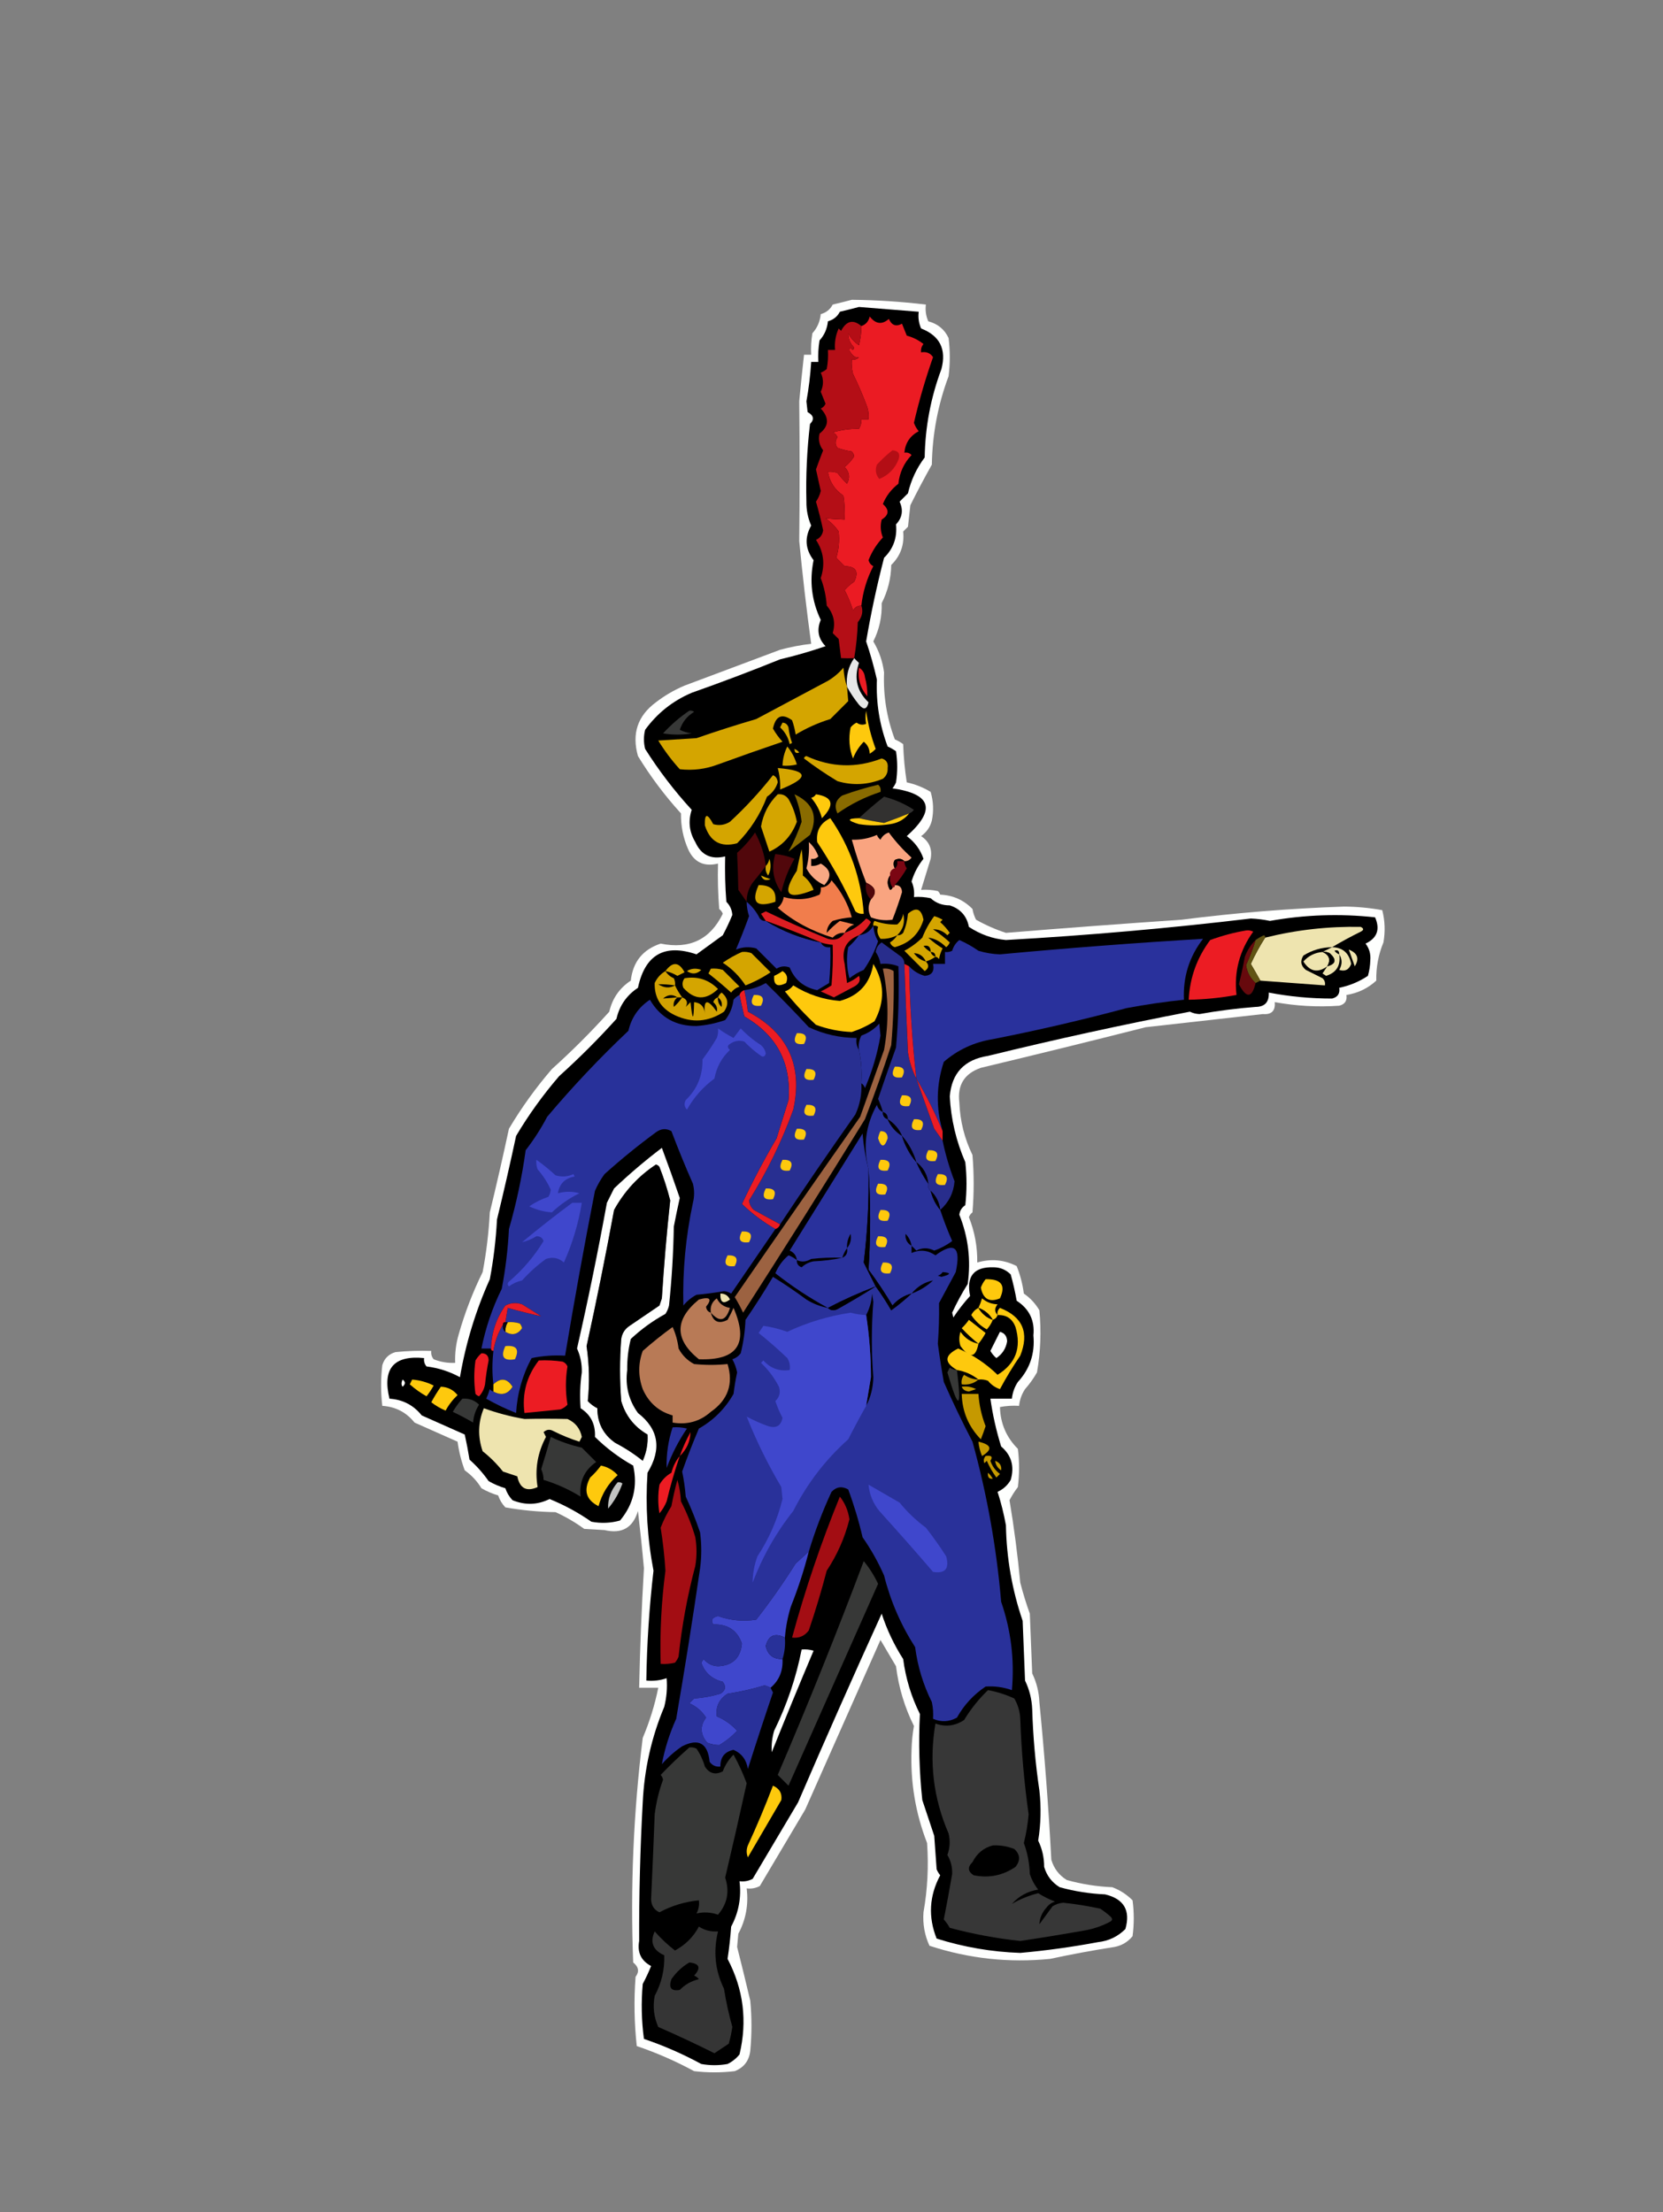<?xml version="1.0" encoding="UTF-8"?>
<!DOCTYPE svg PUBLIC "-//W3C//DTD SVG 1.1//EN" "http://www.w3.org/Graphics/SVG/1.1/DTD/svg11.dtd">
<svg xmlns="http://www.w3.org/2000/svg" version="1.1" width="696px" height="926px" style="shape-rendering:geometricPrecision; text-rendering:geometricPrecision; image-rendering:optimizeQuality; fill-rule:evenodd; clip-rule:evenodd" xmlns:xlink="http://www.w3.org/1999/xlink">
<rect width="100%" height="100%" fill="#808080" stroke="none"/>
<g><path style="opacity:1" fill="#fefffe" d="M 356.5,125.5 C 366.875,125.602 377.209,126.268 387.5,127.5C 387.192,129.924 387.526,132.257 388.5,134.5C 392.478,135.556 395.311,137.889 397,141.5C 397.667,146.833 397.667,152.167 397,157.5C 392.543,169.41 390.21,181.744 390,194.5C 386.853,200.094 383.853,205.761 381,211.5C 380.667,214.5 380.333,217.5 380,220.5C 379.333,221.167 378.667,221.833 378,222.5C 378.55,228.052 376.883,232.718 373,236.5C 372.896,242.145 371.563,247.478 369,252.5C 369.172,258.17 368.005,263.504 365.5,268.5C 367.897,272.523 369.397,276.856 370,281.5C 369.614,291.173 371.114,300.507 374.5,309.5C 375.748,310.04 376.915,310.707 378,311.5C 378.171,316.864 378.671,322.198 379.5,327.5C 383.049,328.274 386.382,329.607 389.5,331.5C 390.66,335.459 390.827,339.459 390,343.5C 389.31,346.196 387.81,348.363 385.5,350C 388.907,352.245 390.24,355.412 389.5,359.5C 388.183,363.831 386.849,368.164 385.5,372.5C 387.857,372.337 390.19,372.503 392.5,373C 392.957,373.414 393.291,373.914 393.5,374.5C 398.809,374.739 403.309,376.739 407,380.5C 407.273,382.101 407.773,383.601 408.5,385C 412.551,387.28 416.718,389.113 421,390.5C 445.485,388.501 469.985,386.668 494.5,385C 517.059,382.119 539.725,380.285 562.5,379.5C 567.88,379.536 573.214,380.036 578.5,381C 579.632,385.413 579.799,389.913 579,394.5C 576.895,399.541 575.895,404.874 576,410.5C 572.483,413.735 568.316,415.735 563.5,416.5C 563.863,418.911 562.863,420.411 560.5,421C 551.437,421.629 542.437,421.129 533.5,419.5C 533.843,423.134 532.177,424.801 528.5,424.5C 512.166,426.353 495.833,428.186 479.5,430C 456.525,435.827 433.525,441.494 410.5,447C 403.606,449.398 400.606,454.231 401.5,461.5C 401.812,469.26 403.646,476.593 407,483.5C 407.667,491.5 407.667,499.5 407,507.5C 406.308,508.025 405.808,508.692 405.5,509.5C 407.925,515.578 409.092,521.911 409,528.5C 414.746,526.813 420.246,527.313 425.5,530C 426.969,533.656 427.969,537.489 428.5,541.5C 431.19,543.356 433.356,545.689 435,548.5C 435.839,557.22 435.505,565.887 434,574.5C 432.579,577.009 430.912,579.343 429,581.5C 427.589,583.65 426.755,585.984 426.5,588.5C 423.813,588.336 421.146,588.503 418.5,589C 418.686,595.867 421.186,601.7 426,606.5C 426.667,611.833 426.667,617.167 426,622.5C 424.659,624.244 423.492,626.077 422.5,628C 424.412,639.445 425.912,650.945 427,662.5C 428.135,666.905 429.468,671.238 431,675.5C 431.333,683.833 431.667,692.167 432,700.5C 433.827,704.281 434.827,708.281 435,712.5C 437.162,734.463 438.829,756.463 440,778.5C 441.089,782.186 443.255,785.019 446.5,787C 452.718,788.722 459.051,789.722 465.5,790C 468.726,791.198 471.559,793.031 474,795.5C 474.667,800.5 474.667,805.5 474,810.5C 472.048,812.894 469.548,814.394 466.5,815C 457.459,816.408 448.459,818.075 439.5,820C 422.242,821.724 405.409,819.891 389,814.5C 386.974,810.097 386.14,805.43 386.5,800.5C 388.189,790.94 388.689,781.273 388,771.5C 383.151,759.008 380.984,746.008 381.5,732.5C 381.585,729.135 381.918,725.802 382.5,722.5C 378.584,714.636 376.084,706.302 375,697.5C 372.833,693.833 370.667,690.167 368.5,686.5C 358.017,710.136 347.517,733.803 337,757.5C 330.667,768.167 324.333,778.833 318,789.5C 316.301,790.406 314.467,790.739 312.5,790.5C 313.332,797.255 312.165,803.589 309,809.5C 308.833,811.333 308.667,813.167 308.5,815C 310.382,822.435 312.215,829.935 314,837.5C 314.667,844.5 314.667,851.5 314,858.5C 313.508,862.657 311.342,865.491 307.5,867C 301.833,867.667 296.167,867.667 290.5,867C 282.816,862.826 274.816,859.326 266.5,856.5C 265.441,846.86 265.275,837.194 266,827.5C 267.647,825.369 267.314,823.369 265,821.5C 263.779,790.03 265.112,758.697 269,727.5C 271.886,720.679 274.052,713.679 275.5,706.5C 272.833,706.5 270.167,706.5 267.5,706.5C 267.859,689.822 268.526,673.155 269.5,656.5C 268.777,648.489 267.943,640.489 267,632.5C 264.907,639.549 260.24,642.216 253,640.5C 250.167,640.333 247.333,640.167 244.5,640C 240.759,637.268 236.759,634.934 232.5,633C 225.421,632.886 218.421,632.219 211.5,631C 210.13,629.559 209.13,627.892 208.5,626C 206.051,625.275 203.717,624.275 201.5,623C 199.689,620.022 197.356,617.522 194.5,615.5C 193.067,611.649 192.067,607.649 191.5,603.5C 185.5,600.833 179.5,598.167 173.5,595.5C 170.045,591.189 165.545,588.856 160,588.5C 159.333,582.833 159.333,577.167 160,571.5C 160.833,568.667 162.667,566.833 165.5,566C 170.489,565.501 175.489,565.334 180.5,565.5C 180.33,566.822 180.663,567.989 181.5,569C 184.393,570.149 187.393,570.649 190.5,570.5C 190.344,566.418 190.844,562.418 192,558.5C 194.541,549.547 197.874,540.88 202,532.5C 203.562,524.234 204.562,515.901 205,507.5C 207.835,495.831 210.501,484.165 213,472.5C 218.262,463.647 224.262,455.314 231,447.5C 239.456,439.887 247.456,431.887 255,423.5C 256.272,417.951 259.272,413.618 264,410.5C 264.872,402.632 269.039,397.466 276.5,395C 288.586,397.455 297.252,393.288 302.5,382.5C 302.192,381.692 301.692,381.025 301,380.5C 300.5,374.175 300.334,367.842 300.5,361.5C 294.608,362.927 290.441,360.927 288,355.5C 285.928,350.796 284.928,345.796 285,340.5C 278.231,333.066 272.231,325.066 267,316.5C 264.346,307.157 266.846,299.657 274.5,294C 278.172,291.162 282.172,288.829 286.5,287C 299.833,282 313.167,277 326.5,272C 330.782,270.843 335.116,270.01 339.5,269.5C 337.544,255.205 335.877,240.871 334.5,226.5C 334.711,207.125 334.711,187.625 334.5,168C 335.103,161.487 335.77,154.987 336.5,148.5C 337.5,148.5 338.5,148.5 339.5,148.5C 339.335,145.482 339.502,142.482 340,139.5C 342.021,137.291 343.188,134.624 343.5,131.5C 345.795,130.864 347.461,129.531 348.5,127.5C 351.306,126.832 353.972,126.166 356.5,125.5 Z M 274.5,487.5 C 275.117,487.611 275.617,487.944 276,488.5C 277.794,493.084 279.294,497.751 280.5,502.5C 279.027,516.131 277.86,529.797 277,543.5C 276.667,544.5 276.333,545.5 276,546.5C 271.833,549.333 267.667,552.167 263.5,555C 261.513,556.319 260.346,558.152 260,560.5C 259.333,569.167 259.333,577.833 260,586.5C 261.793,592.628 265.46,597.295 271,600.5C 271.241,604.298 270.574,607.965 269,611.5C 265.423,608.627 261.589,606.127 257.5,604C 252.491,600.506 249.991,595.673 250,589.5C 248.488,588.743 247.154,587.743 246,586.5C 246.792,578.856 246.625,571.189 245.5,563.5C 249.645,544.61 253.478,525.61 257,506.5C 261.312,498.691 267.145,492.358 274.5,487.5 Z"/></g>
<g><path style="opacity:1" fill="#000000" d="M 359.5,128.5 C 367.833,129.167 376.167,129.833 384.5,130.5C 384.192,132.924 384.526,135.257 385.5,137.5C 393.346,140.546 396.18,146.212 394,154.5C 389.543,166.41 387.21,178.744 387,191.5C 383.625,195.971 381.291,200.971 380,206.5C 378.833,207.667 377.667,208.833 376.5,210C 378.138,213.539 377.638,216.706 375,219.5C 375.55,225.052 373.883,229.718 370,233.5C 366.995,245.084 364.495,256.751 362.5,268.5C 364.27,273.722 365.77,279.055 367,284.5C 366.614,294.173 368.114,303.507 371.5,312.5C 372.748,313.04 373.915,313.707 375,314.5C 375.667,318.833 375.667,323.167 375,327.5C 374.626,328.416 374.126,329.25 373.5,330C 389.832,332.33 391.832,338.997 379.5,350C 382.877,352.523 385.21,355.69 386.5,359.5C 384.221,362.296 382.555,365.463 381.5,369C 382.423,371.041 382.756,373.208 382.5,375.5C 384.857,375.337 387.19,375.503 389.5,376C 391.682,378.012 394.349,379.012 397.5,379C 401.972,380.468 404.638,383.468 405.5,388C 410.303,391.165 415.47,392.999 421,393.5C 455.28,391.564 489.447,388.564 523.5,384.5C 526.199,384.614 528.865,384.947 531.5,385.5C 546.124,382.891 560.791,382.391 575.5,384C 577.697,389.047 576.363,392.713 571.5,395C 573.059,396.996 573.726,399.329 573.5,402C 573.435,404.225 573.102,406.392 572.5,408.5C 568.822,410.948 564.822,412.615 560.5,413.5C 560.863,415.911 559.863,417.411 557.5,418C 548.565,418.008 539.732,417.175 531,415.5C 531.199,419.465 529.366,421.465 525.5,421.5C 517.614,422.111 509.78,423.111 502,424.5C 500.564,424.441 499.231,424.108 498,423.5C 469.721,428.944 441.554,435.11 413.5,442C 403.622,443.541 398.289,449.207 397.5,459C 398.013,468.565 400.179,477.731 404,486.5C 404.667,492.5 404.667,498.5 404,504.5C 402.536,505.459 401.703,506.792 401.5,508.5C 405.242,517.834 406.409,527.501 405,537.5C 402.562,541.377 400.395,545.377 398.5,549.5C 398.667,550.167 398.833,550.833 399,551.5C 401.092,548.319 403.425,545.319 406,542.5C 404.31,534.197 407.643,530.197 416,530.5C 418.728,530.557 421.061,531.557 423,533.5C 424.014,537.099 424.847,540.765 425.5,544.5C 430.785,547.94 433.118,552.774 432.5,559C 433.201,566.544 431.034,573.044 426,578.5C 424.589,580.65 423.755,582.984 423.5,585.5C 420.5,585.5 417.5,585.5 414.5,585.5C 415.458,592.264 416.958,598.931 419,605.5C 423.321,609.181 424.654,613.848 423,619.5C 421.723,621.731 419.889,623.398 417.5,624.5C 418.979,629.081 420.145,633.748 421,638.5C 421.252,652.228 423.586,665.561 428,678.5C 428.333,686.833 428.667,695.167 429,703.5C 430.827,707.281 431.827,711.281 432,715.5C 432.34,726.892 433.34,738.225 435,749.5C 435.797,756.55 435.63,763.55 434.5,770.5C 436.164,773.897 436.997,777.564 437,781.5C 438.089,785.186 440.255,788.019 443.5,790C 449.718,791.722 456.051,792.722 462.5,793C 470.387,794.884 473.22,799.718 471,807.5C 467.845,810.667 464.012,812.501 459.5,813C 448.728,815.022 437.895,816.522 427,817.5C 415.033,817.09 403.366,815.09 392,811.5C 388.396,802.457 388.896,793.624 393.5,785C 392.874,784.25 392.374,783.416 392,782.5C 391.667,777.833 391.333,773.167 391,768.5C 389.333,763.5 387.667,758.5 386,753.5C 384.731,741.497 384.398,729.497 385,717.5C 381.389,710.271 379.055,702.604 378,694.5C 374.192,688.551 371.192,682.217 369,675.5C 357.076,701.685 345.409,728.019 334,754.5C 327.667,765.167 321.333,775.833 315,786.5C 313.301,787.406 311.467,787.739 309.5,787.5C 310.332,794.255 309.165,800.589 306,806.5C 305.68,811.023 305.18,815.523 304.5,820C 311.173,832.698 312.84,846.031 309.5,860C 308.142,861.689 306.475,863.022 304.5,864C 300.833,864.667 297.167,864.667 293.5,864C 285.816,859.826 277.816,856.326 269.5,853.5C 268.475,845.861 268.309,838.195 269,830.5C 270.312,828.045 271.478,825.545 272.5,823C 268.311,820.787 266.644,817.287 267.5,812.5C 267.432,793.205 267.932,773.872 269,754.5C 269.654,740.602 272.654,727.269 278,714.5C 278.998,710.527 279.331,706.527 279,702.5C 276.281,703.444 273.448,703.777 270.5,703.5C 270.733,688.099 271.733,672.766 273.5,657.5C 270.914,643.94 270.081,630.273 271,616.5C 277.027,606.608 275.694,598.274 267,591.5C 263.123,586.146 261.623,580.146 262.5,573.5C 262.436,569.081 262.936,564.748 264,560.5C 268.391,556.388 273.224,552.888 278.5,550C 279.191,548.933 279.691,547.766 280,546.5C 281.153,535.537 281.819,524.537 282,513.5C 282.769,509.486 283.603,505.486 284.5,501.5C 282.1,494.468 279.6,487.468 277,480.5C 270.04,485.792 263.373,491.458 257,497.5C 256,499.5 255,501.5 254,503.5C 250.273,523.971 246.106,544.305 241.5,564.5C 242.932,567.662 243.599,570.995 243.5,574.5C 242.777,579.496 242.61,584.496 243,589.5C 247.261,592.236 249.261,596.236 249,601.5C 253.797,606.23 259.13,610.23 265,613.5C 266.922,622.137 265.089,629.804 259.5,636.5C 255.558,637.6 251.558,637.767 247.5,637C 242.019,633.176 236.185,630.009 230,627.5C 224.986,629.991 219.819,630.158 214.5,628C 213.13,626.559 212.13,624.892 211.5,623C 209.051,622.275 206.717,621.275 204.5,620C 202.181,616.682 199.515,613.682 196.5,611C 195.942,607.486 195.276,603.986 194.5,600.5C 188.5,597.833 182.5,595.167 176.5,592.5C 173.045,588.189 168.545,585.856 163,585.5C 159.94,572.914 164.774,567.247 177.5,568.5C 177.33,569.822 177.663,570.989 178.5,572C 183.506,572.634 188.172,574.134 192.5,576.5C 194.924,562.314 199.091,548.648 205,535.5C 206.562,527.234 207.562,518.901 208,510.5C 210.835,498.831 213.501,487.165 216,475.5C 221.262,466.647 227.262,458.314 234,450.5C 242.456,442.887 250.456,434.887 258,426.5C 259.272,420.951 262.272,416.618 267,413.5C 269.953,399.609 278.12,394.942 291.5,399.5C 295.167,396.833 298.833,394.167 302.5,391.5C 303.993,388.684 305.326,385.85 306.5,383C 306.342,380.851 305.508,379.017 304,377.5C 303.5,371.175 303.334,364.842 303.5,358.5C 297.608,359.927 293.441,357.927 291,352.5C 288.451,348.229 287.951,343.729 289.5,339C 282.233,331.069 275.733,322.569 270,313.5C 269.333,310.833 269.333,308.167 270,305.5C 275.055,298.551 281.555,293.384 289.5,290C 301.943,285.611 314.277,280.944 326.5,276C 332.952,274.479 339.285,272.645 345.5,270.5C 342.426,267.324 341.759,263.658 343.5,259.5C 339.708,251.566 338.708,243.233 340.5,234.5C 336.985,229.879 336.651,225.046 339.5,220C 338.119,216.843 337.452,213.509 337.5,210C 337.223,199.226 337.723,188.392 339,177.5C 340.895,175.565 340.562,173.898 338,172.5C 337.833,171 337.667,169.5 337.5,168C 338.494,162.533 339.16,157.033 339.5,151.5C 340.5,151.5 341.5,151.5 342.5,151.5C 342.335,148.482 342.502,145.482 343,142.5C 345.021,140.291 346.188,137.624 346.5,134.5C 348.795,133.864 350.461,132.531 351.5,130.5C 354.306,129.832 356.972,129.166 359.5,128.5 Z M 274.5,487.5 C 267.145,492.358 261.312,498.691 257,506.5C 253.478,525.61 249.645,544.61 245.5,563.5C 246.625,571.189 246.792,578.856 246,586.5C 247.154,587.743 248.488,588.743 250,589.5C 249.991,595.673 252.491,600.506 257.5,604C 261.589,606.127 265.423,608.627 269,611.5C 270.574,607.965 271.241,604.298 271,600.5C 265.46,597.295 261.793,592.628 260,586.5C 259.333,577.833 259.333,569.167 260,560.5C 260.346,558.152 261.513,556.319 263.5,555C 267.667,552.167 271.833,549.333 276,546.5C 276.333,545.5 276.667,544.5 277,543.5C 277.86,529.797 279.027,516.131 280.5,502.5C 279.294,497.751 277.794,493.084 276,488.5C 275.617,487.944 275.117,487.611 274.5,487.5 Z"/></g>
<g><path style="opacity:1" fill="#eb1b23" d="M 360.5,253.5 C 358.983,253.511 357.816,254.177 357,255.5C 356.058,252.557 354.892,249.724 353.5,247C 354.685,245.647 356.019,244.48 357.5,243.5C 359.563,239.26 358.23,237.094 353.5,237C 352.333,235.833 351.167,234.667 350,233.5C 351.071,230.023 351.404,226.356 351,222.5C 349.543,220.342 347.71,218.509 345.5,217C 348.082,217.255 350.748,217.422 353.5,217.5C 353.665,214.15 353.498,210.817 353,207.5C 349.347,205.036 347.18,201.702 346.5,197.5C 347.873,197.343 349.207,197.51 350.5,198C 351.726,199.635 353.059,201.135 354.5,202.5C 355.854,199.933 355.52,197.599 353.5,195.5C 355.097,194.209 356.43,192.709 357.5,191C 357.355,190.228 357.022,189.561 356.5,189C 354.444,188.689 352.444,188.189 350.5,187.5C 349.453,186.078 349.453,184.578 350.5,183C 350.095,182.055 349.428,181.388 348.5,181C 352.12,179.942 355.787,179.442 359.5,179.5C 360.246,178.264 360.579,176.93 360.5,175.5C 361.5,175.5 362.5,175.5 363.5,175.5C 363.66,173.801 363.494,172.134 363,170.5C 361.246,165.749 359.246,161.082 357,156.5C 356.505,154.527 356.338,152.527 356.5,150.5C 357.675,150.719 358.675,150.386 359.5,149.5C 358.229,149.874 357.062,149.208 356,147.5C 355.333,146.833 355.333,146.167 356,145.5C 356.654,146.696 357.154,146.696 357.5,145.5C 355.789,143.76 354.956,141.76 355,139.5C 356.041,141.585 357.541,143.252 359.5,144.5C 360.187,141.66 360.521,138.993 360.5,136.5C 362.335,135.878 363.502,134.544 364,132.5C 366.479,135.683 369.146,136.016 372,133.5C 373.199,136.207 375.033,136.874 377.5,135.5C 378.167,137.167 378.833,138.833 379.5,140.5C 382.088,141.194 384.421,142.36 386.5,144C 385.663,145.011 385.33,146.178 385.5,147.5C 387.665,147.116 389.332,147.783 390.5,149.5C 387.32,158.537 384.654,167.703 382.5,177C 382.95,178.285 383.617,179.452 384.5,180.5C 380.87,182.455 378.87,185.455 378.5,189.5C 379.675,189.281 380.675,189.614 381.5,190.5C 378.321,193.825 376.488,197.825 376,202.5C 373.012,204.807 370.845,207.64 369.5,211C 372.259,213.413 372.092,215.58 369,217.5C 368.34,220.047 368.507,222.547 369.5,225C 366.886,227.78 364.886,230.947 363.5,234.5C 363.818,235.647 364.484,236.481 365.5,237C 362.803,242.217 361.136,247.717 360.5,253.5 Z"/></g>
<g><path style="opacity:1" fill="#b40e16" d="M 360.5,136.5 C 360.521,138.993 360.187,141.66 359.5,144.5C 357.541,143.252 356.041,141.585 355,139.5C 354.956,141.76 355.789,143.76 357.5,145.5C 357.154,146.696 356.654,146.696 356,145.5C 355.333,146.167 355.333,146.833 356,147.5C 357.062,149.208 358.229,149.874 359.5,149.5C 358.675,150.386 357.675,150.719 356.5,150.5C 356.338,152.527 356.505,154.527 357,156.5C 359.246,161.082 361.246,165.749 363,170.5C 363.494,172.134 363.66,173.801 363.5,175.5C 362.5,175.5 361.5,175.5 360.5,175.5C 360.579,176.93 360.246,178.264 359.5,179.5C 355.787,179.442 352.12,179.942 348.5,181C 349.428,181.388 350.095,182.055 350.5,183C 349.453,184.578 349.453,186.078 350.5,187.5C 352.444,188.189 354.444,188.689 356.5,189C 357.022,189.561 357.355,190.228 357.5,191C 356.43,192.709 355.097,194.209 353.5,195.5C 355.52,197.599 355.854,199.933 354.5,202.5C 353.059,201.135 351.726,199.635 350.5,198C 349.207,197.51 347.873,197.343 346.5,197.5C 347.18,201.702 349.347,205.036 353,207.5C 353.498,210.817 353.665,214.15 353.5,217.5C 350.748,217.422 348.082,217.255 345.5,217C 347.71,218.509 349.543,220.342 351,222.5C 351.404,226.356 351.071,230.023 350,233.5C 351.167,234.667 352.333,235.833 353.5,237C 358.23,237.094 359.563,239.26 357.5,243.5C 356.019,244.48 354.685,245.647 353.5,247C 354.892,249.724 356.058,252.557 357,255.5C 357.816,254.177 358.983,253.511 360.5,253.5C 361.329,255.933 360.829,258.267 359,260.5C 358.826,265.684 358.326,270.684 357.5,275.5C 355.785,275.598 353.951,275.598 352,275.5C 351.667,272.833 351.333,270.167 351,267.5C 350.167,266.667 349.333,265.833 348.5,265C 349.773,260.793 348.939,256.96 346,253.5C 345.72,249.527 344.886,245.694 343.5,242C 345.393,236.234 344.726,230.9 341.5,226C 343.215,225.223 344.215,223.89 344.5,222C 343.657,217.96 342.657,213.96 341.5,210C 342.456,208.635 343.122,207.135 343.5,205.5C 342.833,202.5 342.167,199.5 341.5,196.5C 342.442,193.863 343.442,191.196 344.5,188.5C 342.894,186.41 342.394,184.076 343,181.5C 346.953,178.411 347.12,174.911 343.5,171C 344.428,170.612 345.095,169.945 345.5,169C 344.833,167.333 344.167,165.667 343.5,164C 344.738,161.285 344.738,158.618 343.5,156C 344.416,155.626 345.25,155.126 346,154.5C 346.497,151.854 346.664,149.187 346.5,146.5C 347.5,146.5 348.5,146.5 349.5,146.5C 349.211,143.351 349.711,140.351 351,137.5C 351.333,137.833 351.667,138.167 352,138.5C 354.256,134.248 357.09,133.582 360.5,136.5 Z"/></g>
<g><path style="opacity:1" fill="#b30e15" d="M 373.5,188.5 C 376.076,188.722 376.91,190.055 376,192.5C 374.474,196.271 371.807,198.938 368,200.5C 366.513,198.728 366.18,196.728 367,194.5C 369.037,192.294 371.203,190.294 373.5,188.5 Z"/></g>
<g><path style="opacity:1" fill="#e7e8e7" d="M 357.5,275.5 C 358.091,276.151 358.757,276.818 359.5,277.5C 357.336,283.949 358.669,289.449 363.5,294C 362.851,296.977 361.517,297.311 359.5,295C 357.548,292.574 355.881,290.074 354.5,287.5C 354.034,283.018 355.034,279.018 357.5,275.5 Z"/></g>
<g><path style="opacity:1" fill="#d4a500" d="M 354.5,287.5 C 354.698,289.575 354.865,291.575 355,293.5C 352.5,296 350,298.5 347.5,301C 342.364,302.596 337.531,304.763 333,307.5C 332.689,305.444 332.189,303.444 331.5,301.5C 327.279,298.493 324.612,299.659 323.5,305C 324.625,306.963 325.959,308.796 327.5,310.5C 318.468,313.566 309.468,316.733 300.5,320C 295.307,321.968 289.974,322.634 284.5,322C 281.115,318.283 278.115,314.283 275.5,310C 280.833,309.667 286.167,309.333 291.5,309C 299.776,306.13 308.11,303.463 316.5,301C 326.52,295.633 336.52,290.3 346.5,285C 348.96,283.542 351.127,281.709 353,279.5C 353.183,282.365 353.683,285.031 354.5,287.5 Z"/></g>
<g><path style="opacity:1" fill="#ec1c23" d="M 359.5,279.5 C 360.966,280.347 361.8,281.68 362,283.5C 362.74,286.176 363.073,288.842 363,291.5C 360.052,288.087 358.885,284.087 359.5,279.5 Z"/></g>
<g><path style="opacity:1" fill="#373837" d="M 288.5,297.5 C 289.239,297.369 289.906,297.536 290.5,298C 287.581,299.754 285.581,302.254 284.5,305.5C 286.078,306.298 287.744,306.798 289.5,307C 285.5,307.667 281.5,307.667 277.5,307C 280.865,303.343 284.532,300.176 288.5,297.5 Z"/></g>
<g><path style="opacity:1" fill="#fec90d" d="M 362.5,297.5 C 363.186,302.857 364.519,308.191 366.5,313.5C 365.758,314.287 364.925,314.953 364,315.5C 363.902,313.381 363.069,311.714 361.5,310.5C 359.545,312.512 358.045,314.846 357,317.5C 355.405,313.354 355.072,309.02 356,304.5C 356.689,303.643 357.522,302.977 358.5,302.5C 359.768,303.428 361.101,303.595 362.5,303C 362.146,301.374 362.146,299.541 362.5,297.5 Z"/></g>
<g><path style="opacity:1" fill="#d4a500" d="M 327.5,302.5 C 328.75,302.577 329.583,303.244 330,304.5C 330.236,306.764 330.736,308.931 331.5,311C 331.167,311.167 330.833,311.333 330.5,311.5C 329.896,308.737 328.562,306.403 326.5,304.5C 326.863,303.817 327.196,303.15 327.5,302.5 Z"/></g>
<g><path style="opacity:1" fill="#d4a500" d="M 329.5,312.5 C 331.289,314.651 332.622,317.151 333.5,320C 331.527,320.495 329.527,320.662 327.5,320.5C 327.584,317.673 328.25,315.006 329.5,312.5 Z"/></g>
<g><path style="opacity:1" fill="#d4a500" d="M 332.5,313.5 C 333.289,313.783 333.956,314.283 334.5,315C 333.184,315.528 332.517,315.028 332.5,313.5 Z"/></g>
<g><path style="opacity:1" fill="#d4a500" d="M 336.5,317.5 C 336.56,316.957 336.893,316.624 337.5,316.5C 347.889,321.279 358.389,321.612 369,317.5C 370.947,318.044 371.78,319.377 371.5,321.5C 371.61,323.374 370.944,324.874 369.5,326C 363.239,328.577 356.906,328.911 350.5,327C 345.631,324.071 340.965,320.904 336.5,317.5 Z"/></g>
<g><path style="opacity:1" fill="#d4a500" d="M 325.5,321.5 C 338.495,322.575 338.828,325.575 326.5,330.5C 326.632,327.43 326.299,324.43 325.5,321.5 Z"/></g>
<g><path style="opacity:1" fill="#d4a500" d="M 323.5,324.5 C 324.693,324.97 325.36,325.97 325.5,327.5C 324.745,329.988 323.245,331.988 321,333.5C 318.218,340.9 314.051,347.4 308.5,353C 301.657,354.839 297.157,352.339 295,345.5C 294.841,340.462 296.007,340.295 298.5,345C 300.971,345.706 303.305,345.373 305.5,344C 312.046,337.956 318.046,331.456 323.5,324.5 Z"/></g>
<g><path style="opacity:1" fill="#896b00" d="M 367.5,328.5 C 368.404,329.209 368.737,330.209 368.5,331.5C 362.07,333.585 356.07,336.585 350.5,340.5C 349.03,337.411 349.697,334.911 352.5,333C 357.506,331.18 362.506,329.68 367.5,328.5 Z"/></g>
<g><path style="opacity:1" fill="#d4a500" d="M 325.5,332.5 C 327.39,332.297 328.89,332.963 330,334.5C 331.7,337.467 332.867,340.633 333.5,344C 331.287,349.871 327.454,354.038 322,356.5C 320.829,352.987 319.662,349.487 318.5,346C 319.4,340.699 321.733,336.199 325.5,332.5 Z"/></g>
<g><path style="opacity:1" fill="#896b00" d="M 332.5,332.5 C 340.346,336.166 342.512,341.833 339,349.5C 336,351.833 333,354.167 330,356.5C 332.161,352.61 333.995,348.444 335.5,344C 335.03,339.951 334.03,336.118 332.5,332.5 Z"/></g>
<g><path style="opacity:1" fill="#fec90d" d="M 341.5,332.5 C 348.637,333.595 349.47,336.928 344,342.5C 343.152,339.302 341.652,336.469 339.5,334C 340.416,333.722 341.082,333.222 341.5,332.5 Z"/></g>
<g><path style="opacity:1" fill="#323130" d="M 380.5,340.5 C 377.092,341.901 373.592,343.235 370,344.5C 366.346,343.938 362.846,343.271 359.5,342.5C 362.764,339.417 366.264,336.417 370,333.5C 374.468,334.658 378.635,336.491 382.5,339C 381.956,339.717 381.289,340.217 380.5,340.5 Z"/></g>
<g><path style="opacity:1" fill="#fec90d" d="M 380.5,340.5 C 378.522,343.012 375.855,344.512 372.5,345C 368.167,345.667 363.833,345.667 359.5,345C 354.407,343.445 354.407,342.612 359.5,342.5C 362.846,343.271 366.346,343.938 370,344.5C 373.592,343.235 377.092,341.901 380.5,340.5 Z"/></g>
<g><path style="opacity:1" fill="#fec90d" d="M 347.5,342.5 C 355.772,354.438 360.438,367.771 361.5,382.5C 360.178,382.67 359.011,382.337 358,381.5C 353.461,371.425 348.128,361.759 342,352.5C 341.5,347.83 343.333,344.496 347.5,342.5 Z"/></g>
<g><path style="opacity:1" fill="#51070b" d="M 320.5,362.5 C 318.756,364.862 316.923,367.195 315,369.5C 313.293,371.909 312.46,374.575 312.5,377.5C 311.356,375.9 310.189,374.233 309,372.5C 308.888,367.24 308.721,362.073 308.5,357C 311.372,354.463 313.872,351.63 316,348.5C 318.409,352.892 319.909,357.558 320.5,362.5 Z"/></g>
<g><path style="opacity:1" fill="#f9a480" d="M 378.5,360.5 C 377.399,359.402 376.066,359.235 374.5,360C 373.829,360.986 373.829,362.153 374.5,363.5C 373.094,363.973 372.427,364.973 372.5,366.5C 371.207,368.364 371.207,370.364 372.5,372.5C 373.107,372.376 373.44,372.043 373.5,371.5C 374.167,371.5 374.5,371.167 374.5,370.5C 376.484,370.484 377.484,371.484 377.5,373.5C 376.304,377.412 374.971,381.245 373.5,385C 370.442,385.458 367.442,385.124 364.5,384C 363.221,381.502 363.221,379.002 364.5,376.5C 367.204,373.649 366.537,371.316 362.5,369.5C 360.185,363.56 358.185,357.56 356.5,351.5C 360.179,351.637 363.679,350.971 367,349.5C 367.308,350.308 367.808,350.975 368.5,351.5C 369.249,349.988 370.416,348.988 372,348.5C 374.774,352.278 377.941,355.778 381.5,359C 380.756,360.039 379.756,360.539 378.5,360.5 Z"/></g>
<g><path style="opacity:1" fill="#f9a884" d="M 338.5,352.5 C 340.306,354.089 341.639,356.089 342.5,358.5C 341.675,359.386 340.675,359.719 339.5,359.5C 339.5,360.5 339.5,361.5 339.5,362.5C 340.93,362.579 342.264,362.246 343.5,361.5C 347.778,364.005 348.278,367.005 345,370.5C 341.675,369.007 339.175,366.673 337.5,363.5C 338.426,359.906 338.759,356.24 338.5,352.5 Z"/></g>
<g><path style="opacity:1" fill="#d4a500" d="M 335.5,355.5 C 335.955,358.985 336.121,362.652 336,366.5C 338.077,368.076 339.577,370.076 340.5,372.5C 329.345,377.019 327.011,374.352 333.5,364.5C 334.064,361.435 334.731,358.435 335.5,355.5 Z"/></g>
<g><path style="opacity:1" fill="#51070b" d="M 324.5,357.5 C 327.254,357.784 329.92,358.451 332.5,359.5C 329.998,363.859 328.164,368.526 327,373.5C 323.553,368.591 322.719,363.258 324.5,357.5 Z"/></g>
<g><path style="opacity:1" fill="#d4a500" d="M 320.5,362.5 C 321.268,361.737 321.768,360.737 322,359.5C 322.814,361.902 322.647,364.235 321.5,366.5C 320.571,365.311 320.238,363.978 320.5,362.5 Z"/></g>
<g><path style="opacity:1" fill="#000000" d="M 378.5,360.5 C 377.5,360.5 376.5,360.5 375.5,360.5C 375.737,361.791 375.404,362.791 374.5,363.5C 373.829,362.153 373.829,360.986 374.5,360C 376.066,359.235 377.399,359.402 378.5,360.5 Z"/></g>
<g><path style="opacity:1" fill="#7b0613" d="M 378.5,360.5 C 378.539,361.583 378.873,362.583 379.5,363.5C 378.069,366.039 376.403,368.372 374.5,370.5C 374.5,371.167 374.167,371.5 373.5,371.5C 372.549,370.081 372.216,368.415 372.5,366.5C 372.427,364.973 373.094,363.973 374.5,363.5C 375.404,362.791 375.737,361.791 375.5,360.5C 376.5,360.5 377.5,360.5 378.5,360.5 Z"/></g>
<g><path style="opacity:1" fill="#d4a500" d="M 318.5,366.5 C 319.766,367.09 321.099,367.59 322.5,368C 320.537,368.844 319.204,368.344 318.5,366.5 Z"/></g>
<g><path style="opacity:1" fill="#000000" d="M 372.5,366.5 C 372.216,368.415 372.549,370.081 373.5,371.5C 373.44,372.043 373.107,372.376 372.5,372.5C 371.207,370.364 371.207,368.364 372.5,366.5 Z"/></g>
<g><path style="opacity:1" fill="#f17d4c" d="M 353.5,390.5 C 351.516,390.383 349.85,391.05 348.5,392.5C 339.427,389.644 331.761,385.477 325.5,380C 326.893,378.829 327.727,377.329 328,375.5C 333.11,376.975 338.11,376.642 343,374.5C 343.483,373.552 343.649,372.552 343.5,371.5C 345.592,371.439 347.092,370.439 348,368.5C 352.01,373.019 354.843,378.186 356.5,384C 353.774,384.182 351.107,384.682 348.5,385.5C 346.861,386.916 346.027,388.583 346,390.5C 347.71,388.62 349.543,386.954 351.5,385.5C 353.5,386 355.5,386.5 357.5,387C 355.676,387.66 354.343,388.827 353.5,390.5 Z"/></g>
<g><path style="opacity:1" fill="#51070b" d="M 362.5,369.5 C 366.537,371.316 367.204,373.649 364.5,376.5C 362.656,374.721 361.99,372.388 362.5,369.5 Z"/></g>
<g><path style="opacity:1" fill="#d4a500" d="M 317.5,370.5 C 322.697,370.465 325.03,372.798 324.5,377.5C 316.587,380.092 314.253,377.759 317.5,370.5 Z"/></g>
<g><path style="opacity:1" fill="#29319c" d="M 312.5,377.5 C 314.796,379.401 316.629,381.734 318,384.5C 318.671,385.252 319.504,385.586 320.5,385.5C 327.561,389.857 335.228,392.857 343.5,394.5C 344.287,396.104 345.62,396.771 347.5,396.5C 347.666,401.511 347.499,406.511 347,411.5C 345.333,412.5 343.667,413.5 342,414.5C 336.39,413.304 332.557,410.137 330.5,405C 328.559,404.257 326.726,404.424 325,405.5C 322.167,402.667 319.333,399.833 316.5,397C 313.571,396.223 310.737,396.39 308,397.5C 309.906,393.014 311.739,388.347 313.5,383.5C 312.844,381.547 312.511,379.547 312.5,377.5 Z"/></g>
<g><path style="opacity:1" fill="#d4a500" d="M 375.5,391.5 C 376.496,391.586 377.329,391.252 378,390.5C 379.092,387.956 379.759,385.289 380,382.5C 383.425,379.533 385.591,380.366 386.5,385C 384.669,390.996 380.669,394.829 374.5,396.5C 373.5,396.167 372.833,395.5 372.5,394.5C 373.77,393.712 374.77,392.712 375.5,391.5 Z"/></g>
<g><path style="opacity:1" fill="#dd1d22" d="M 353.5,390.5 C 356.958,389.265 359.958,387.265 362.5,384.5C 363.308,384.808 363.975,385.308 364.5,386C 363.238,388.276 361.571,390.109 359.5,391.5C 354.075,393.62 352.075,397.62 353.5,403.5C 353.833,406.167 354.167,408.833 354.5,411.5C 356.332,410.752 357.999,409.752 359.5,408.5C 360.282,410.329 359.616,411.829 357.5,413C 354.647,414.534 351.814,416.034 349,417.5C 347.184,416.671 345.351,415.837 343.5,415C 345.081,414.293 346.581,413.46 348,412.5C 348.499,406.843 348.666,401.176 348.5,395.5C 346.784,395.371 345.117,395.038 343.5,394.5C 335.987,391.325 328.32,388.325 320.5,385.5C 319.859,384.518 319.193,383.518 318.5,382.5C 319.167,382.167 319.833,381.833 320.5,381.5C 329.044,385.605 337.711,389.439 346.5,393C 349.478,393.833 351.811,393 353.5,390.5 Z"/></g>
<g><path style="opacity:1" fill="#d4a500" d="M 375.5,391.5 C 373.255,392.635 370.922,393.135 368.5,393C 367.237,391.295 366.903,389.628 367.5,388C 366.906,387.536 366.239,387.369 365.5,387.5C 365.369,386.761 365.536,386.094 366,385.5C 369.094,386.599 372.26,387.099 375.5,387C 376.893,385.829 377.727,384.329 378,382.5C 378.869,385.993 378.036,388.993 375.5,391.5 Z"/></g>
<g><path style="opacity:1" fill="#d4a500" d="M 391.5,400.5 C 390.329,401.345 388.995,402.011 387.5,402.5C 388.935,403.985 388.768,405.318 387,406.5C 384.14,403.64 381.306,400.806 378.5,398C 381.266,396.533 383.766,394.7 386,392.5C 387.304,389.213 388.97,386.213 391,383.5C 392.225,383.862 393.391,384.362 394.5,385C 394.167,385.333 393.833,385.667 393.5,386C 395.019,387.351 396.352,388.851 397.5,390.5C 397.167,390.833 396.833,391.167 396.5,391.5C 394.76,389.789 392.76,388.956 390.5,389C 393.001,390.673 395.334,392.507 397.5,394.5C 397.192,395.308 396.692,395.975 396,396.5C 393.622,394.137 391.122,392.804 388.5,392.5C 390.359,394.192 392.359,395.692 394.5,397C 393.773,398.399 393.273,399.899 393,401.5C 392.617,400.944 392.117,400.611 391.5,400.5 Z"/></g>
<g><path style="opacity:1" fill="#000000" d="M 320.5,385.5 C 328.32,388.325 335.987,391.325 343.5,394.5C 335.228,392.857 327.561,389.857 320.5,385.5 Z"/></g>
<g><path style="opacity:1" fill="#29319c" d="M 365.5,387.5 C 365.665,389.827 366.331,391.993 367.5,394C 366.078,398.249 364.078,402.249 361.5,406C 359.336,406.914 357.336,408.081 355.5,409.5C 354.339,405.205 354.172,400.871 355,396.5C 356.758,394.917 358.258,393.25 359.5,391.5C 362.237,391.141 364.237,389.807 365.5,387.5 Z"/></g>
<g><path style="opacity:1" fill="#eee4af" d="M 557.5,396.5 C 553.187,396.548 549.187,397.715 545.5,400C 544.065,402.267 544.398,404.267 546.5,406C 548.833,407.167 551.167,408.333 553.5,409.5C 554.386,410.325 554.719,411.325 554.5,412.5C 545.5,411.833 536.5,411.167 527.5,410.5C 526.222,408.201 524.889,405.868 523.5,403.5C 525.258,399.646 527.258,395.979 529.5,392.5C 542.613,389.24 555.947,387.74 569.5,388C 570.833,388.667 570.833,389.333 569.5,390C 565.308,392.075 561.308,394.242 557.5,396.5 Z"/></g>
<g><path style="opacity:1" fill="#ec1c23" d="M 521.5,389.5 C 522.552,389.351 523.552,389.517 524.5,390C 518.746,397.985 516.413,406.819 517.5,416.5C 510.886,417.707 504.219,418.374 497.5,418.5C 497.964,409.242 500.964,400.909 506.5,393.5C 511.497,391.669 516.497,390.336 521.5,389.5 Z"/></g>
<g><path style="opacity:1" fill="#605313" d="M 529.5,392.5 C 527.258,395.979 525.258,399.646 523.5,403.5C 524.889,405.868 526.222,408.201 527.5,410.5C 526.833,410.833 526.167,411.167 525.5,411.5C 523.277,409.559 521.944,407.059 521.5,404C 523.068,400.595 524.402,397.095 525.5,393.5C 526.531,392.751 527.698,392.085 529,391.5C 529.399,391.728 529.565,392.062 529.5,392.5 Z"/></g>
<g><path style="opacity:1" fill="#29319c" d="M 394.5,473.5 C 391.366,465.898 387.699,458.565 383.5,451.5C 381.752,435.902 380.752,420.236 380.5,404.5C 382.292,406.461 384.458,407.795 387,408.5C 390.003,408.257 391.17,406.59 390.5,403.5C 392.167,403.5 393.833,403.5 395.5,403.5C 395.5,401.833 395.5,400.167 395.5,398.5C 396.552,398.649 397.552,398.483 398.5,398C 399.05,396.155 400.05,394.655 401.5,393.5C 404.329,394.747 406.995,396.247 409.5,398C 412.433,398.893 415.433,399.393 418.5,399.5C 446.874,396.855 475.207,394.688 503.5,393C 497.738,400.457 495.071,408.957 495.5,418.5C 487.467,419.339 479.467,420.505 471.5,422C 452.971,426.966 434.304,431.299 415.5,435C 407.707,436.257 400.874,439.423 395,444.5C 391.836,454.125 391.67,463.791 394.5,473.5 Z"/></g>
<g><path style="opacity:1" fill="#67090d" d="M 525.5,393.5 C 524.402,397.095 523.068,400.595 521.5,404C 521.944,407.059 523.277,409.559 525.5,411.5C 523.979,417.861 521.646,418.028 518.5,412C 519.461,408.197 520.294,404.364 521,400.5C 522.026,397.761 523.526,395.428 525.5,393.5 Z"/></g>
<g><path style="opacity:1" fill="#282d8c" d="M 378.5,403.5 C 378.928,415.833 379.428,428.167 380,440.5C 380.614,444.475 381.781,448.141 383.5,451.5C 385.979,458.468 388.479,465.468 391,472.5C 392.189,474.233 393.356,475.9 394.5,477.5C 395.703,483.313 397.369,488.98 399.5,494.5C 399.097,499.306 397.097,503.306 393.5,506.5C 393.104,503.279 391.771,500.612 389.5,498.5C 388.596,497.791 388.263,496.791 388.5,495.5C 388.116,491.728 386.45,488.728 383.5,486.5C 382.244,482.313 380.244,478.646 377.5,475.5C 376.243,472.573 374.243,470.239 371.5,468.5C 371.573,466.973 370.906,465.973 369.5,465.5C 368.986,463.634 368.32,461.8 367.5,460C 369.948,452.749 372.448,445.582 375,438.5C 376,427.176 376.333,415.843 376,404.5C 373.619,403.565 371.119,403.232 368.5,403.5C 368.214,401.723 367.547,400.056 366.5,398.5C 366.703,396.792 367.536,395.459 369,394.5C 371.5,396.333 374,398.167 376.5,400C 377.823,400.816 378.489,401.983 378.5,403.5 Z"/></g>
<g><path style="opacity:1" fill="#000000" d="M 389.5,398.5 C 388.373,397.878 387.373,397.045 386.5,396C 388.489,395.481 389.489,396.314 389.5,398.5 Z"/></g>
<g><path style="opacity:1" fill="#eee4af" d="M 557.5,396.5 C 561.954,396.612 564.621,398.945 565.5,403.5C 564.573,405.946 562.906,406.779 560.5,406C 561.811,403.726 561.811,401.56 560.5,399.5C 561.188,404.136 559.355,407.136 555,408.5C 554.5,408.167 554,407.833 553.5,407.5C 554.193,406.482 554.859,405.482 555.5,404.5C 559.149,403.51 559.482,401.677 556.5,399C 555.552,398.517 554.552,398.351 553.5,398.5C 554.833,397.833 556.167,397.167 557.5,396.5 Z"/></g>
<g><path style="opacity:1" fill="#000000" d="M 560.5,399.5 C 559.711,399.217 559.044,398.717 558.5,398C 559.816,397.472 560.483,397.972 560.5,399.5 Z"/></g>
<g><path style="opacity:1" fill="#eee4af" d="M 564.5,397.5 C 568.18,398.963 569.013,401.297 567,404.5C 566.153,402.146 565.32,399.812 564.5,397.5 Z"/></g>
<g><path style="opacity:1" fill="#d4a500" d="M 310.5,398.5 C 311.873,398.343 313.207,398.51 314.5,399C 317.167,401.667 319.833,404.333 322.5,407C 319.237,409.216 315.737,411.049 312,412.5C 309.5,408.667 306.333,405.5 302.5,403C 305.099,401.205 307.766,399.705 310.5,398.5 Z"/></g>
<g><path style="opacity:1" fill="#000000" d="M 387.5,402.5 C 385.456,401.969 383.789,400.802 382.5,399C 384.772,399.077 386.438,400.243 387.5,402.5 Z"/></g>
<g><path style="opacity:1" fill="#000000" d="M 389.5,398.5 C 390.833,398.5 391.5,399.167 391.5,400.5C 390.5,400.167 389.833,399.5 389.5,398.5 Z"/></g>
<g><path style="opacity:1" fill="#eee4af" d="M 553.5,398.5 C 556.364,399.758 557.03,401.758 555.5,404.5C 551.546,407.412 548.213,406.746 545.5,402.5C 547.607,400.113 550.273,398.78 553.5,398.5 Z"/></g>
<g><path style="opacity:1" fill="#000000" d="M 553.5,398.5 C 554.552,398.351 555.552,398.517 556.5,399C 559.482,401.677 559.149,403.51 555.5,404.5C 557.03,401.758 556.364,399.758 553.5,398.5 Z"/></g>
<g><path style="opacity:1" fill="#d4a500" d="M 278.5,406.5 C 281.491,402.437 284.157,402.604 286.5,407C 285.5,407.5 284.5,408 283.5,408.5C 281.925,407.544 280.258,406.877 278.5,406.5 Z"/></g>
<g><path style="opacity:1" fill="#fec90d" d="M 365.5,403.5 C 370.224,411.337 370.39,419.337 366,427.5C 363.03,429.401 359.864,430.901 356.5,432C 351.398,431.811 346.398,430.811 341.5,429C 336.799,424.634 332.466,419.967 328.5,415C 329.931,414.535 331.097,413.701 332,412.5C 338.045,416.285 344.545,418.452 351.5,419C 359.535,416.802 364.201,411.635 365.5,403.5 Z"/></g>
<g><path style="opacity:1" fill="#ec1c23" d="M 378.5,403.5 C 379.167,403.833 379.833,404.167 380.5,404.5C 380.752,420.236 381.752,435.902 383.5,451.5C 381.781,448.141 380.614,444.475 380,440.5C 379.428,428.167 378.928,415.833 378.5,403.5 Z"/></g>
<g><path style="opacity:1" fill="#d4a500" d="M 287.5,406.5 C 289.288,405.378 291.288,405.211 293.5,406C 291.635,407.8 289.635,407.966 287.5,406.5 Z"/></g>
<g><path style="opacity:1" fill="#d4a500" d="M 297.5,405.5 C 299.199,405.34 300.866,405.506 302.5,406C 304.833,408.333 307.167,410.667 309.5,413C 308.069,413.465 306.903,414.299 306,415.5C 302.926,412.714 299.759,410.048 296.5,407.5C 296.863,406.817 297.196,406.15 297.5,405.5 Z"/></g>
<g><path style="opacity:1" fill="#9c6241" d="M 369.5,405.5 C 371.144,405.286 372.644,405.62 374,406.5C 374.216,416.838 373.882,427.172 373,437.5C 369.619,447.931 365.952,458.264 362,468.5C 345.25,495.669 328.25,522.669 311,549.5C 309.961,547.254 308.794,545.087 307.5,543C 324.877,517.746 342.377,492.579 360,467.5C 363.333,458.167 366.667,448.833 370,439.5C 372.056,428.093 371.89,416.759 369.5,405.5 Z"/></g>
<g><path style="opacity:1" fill="#d2a201" d="M 278.5,406.5 C 279.315,407.837 280.482,408.837 282,409.5C 282.483,410.448 282.649,411.448 282.5,412.5C 283.308,414.22 284.308,415.887 285.5,417.5C 287.508,418.301 288.008,419.634 287,421.5C 287.667,420.833 288.333,420.167 289,419.5C 289.826,427.473 290.326,427.473 290.5,419.5C 293.346,419.809 294.846,421.475 295,424.5C 294.379,418.27 296.046,417.936 300,423.5C 300.333,421.953 299.833,420.62 298.5,419.5C 298.855,418.478 299.522,417.811 300.5,417.5C 300.783,416.711 301.283,416.044 302,415.5C 304.784,417.779 305.118,420.446 303,423.5C 296.497,427.826 289.664,428.326 282.5,425C 276.665,422.206 273.831,417.706 274,411.5C 274.996,409.34 276.496,407.673 278.5,406.5 Z"/></g>
<g><path style="opacity:1" fill="#fec90d" d="M 327.5,406.5 C 329.377,407.659 329.877,409.326 329,411.5C 325.359,413.367 323.692,412.367 324,408.5C 325.302,407.915 326.469,407.249 327.5,406.5 Z"/></g>
<g><path style="opacity:1" fill="#d4a500" d="M 286.5,409.5 C 291.982,408.595 296.649,410.095 300.5,414C 295.443,418.824 290.609,418.657 286,413.5C 285.421,412.072 285.588,410.738 286.5,409.5 Z"/></g>
<g><path style="opacity:1" fill="#000000" d="M 282.5,412.5 C 280.228,413.764 277.895,413.598 275.5,412C 277.797,411.982 280.131,412.149 282.5,412.5 Z"/></g>
<g><path style="opacity:1" fill="#282f91" d="M 359.5,439.5 C 360.486,443.97 360.819,448.637 360.5,453.5C 360.733,458.034 359.9,462.368 358,466.5C 347.233,481.717 336.733,497.051 326.5,512.5C 322.867,510.557 319.201,508.557 315.5,506.5C 314.304,505.441 313.637,504.107 313.5,502.5C 320.967,490.565 327.133,477.898 332,464.5C 336.054,445.988 329.721,432.321 313,423.5C 312.637,420.456 312.137,417.456 311.5,414.5C 314.686,414.105 317.686,413.105 320.5,411.5C 326.586,417.433 332.586,423.599 338.5,430C 344.836,432.967 351.503,434.467 358.5,434.5C 358.216,436.415 358.549,438.081 359.5,439.5 Z"/></g>
<g><path style="opacity:1" fill="#ec1c23" d="M 311.5,414.5 C 312.137,417.456 312.637,420.456 313,423.5C 329.721,432.321 336.054,445.988 332,464.5C 327.133,477.898 320.967,490.565 313.5,502.5C 313.637,504.107 314.304,505.441 315.5,506.5C 319.201,508.557 322.867,510.557 326.5,512.5C 326.167,513.5 325.5,514.167 324.5,514.5C 319.387,511.549 314.721,508.049 310.5,504C 314.947,494.573 319.781,485.407 325,476.5C 326.667,471.167 328.333,465.833 330,460.5C 331.226,444.953 325.059,433.286 311.5,425.5C 310.751,422.473 310.084,419.473 309.5,416.5C 309.833,415.5 310.5,414.833 311.5,414.5 Z"/></g>
<g><path style="opacity:1" fill="#000000" d="M 283.5,417.5 C 281.425,417.698 279.425,417.865 277.5,418C 279.483,416.293 281.483,416.126 283.5,417.5 Z"/></g>
<g><path style="opacity:1" fill="#28319a" d="M 309.5,416.5 C 310.084,419.473 310.751,422.473 311.5,425.5C 325.059,433.286 331.226,444.953 330,460.5C 328.333,465.833 326.667,471.167 325,476.5C 319.781,485.407 314.947,494.573 310.5,504C 314.721,508.049 319.387,511.549 324.5,514.5C 318.343,523.471 312.177,532.471 306,541.5C 305.107,540.919 304.107,540.585 303,540.5C 299.188,541.146 295.354,541.646 291.5,542C 289.376,543.122 287.543,544.622 286,546.5C 285.636,532.063 286.97,517.729 290,503.5C 290.667,500.833 290.667,498.167 290,495.5C 286.813,488.281 283.813,480.948 281,473.5C 278.79,472.251 276.624,472.418 274.5,474C 267.058,479.474 259.891,485.308 253,491.5C 251.414,493.67 250.08,496.004 249,498.5C 244.5,521.519 240.334,544.519 236.5,567.5C 231.767,567.223 227.1,567.557 222.5,568.5C 218.64,575.656 216.474,583.322 216,591.5C 211.687,589.786 207.52,587.786 203.5,585.5C 204.098,584.205 204.598,582.872 205,581.5C 205.383,582.056 205.883,582.389 206.5,582.5C 209.852,584.329 212.519,583.662 214.5,580.5C 212.235,576.933 209.568,576.6 206.5,579.5C 205.953,575.022 205.953,570.355 206.5,565.5C 207.1,561.594 208.433,557.927 210.5,554.5C 210.263,555.791 210.596,556.791 211.5,557.5C 214.324,559.168 216.657,558.668 218.5,556C 218.355,555.228 218.022,554.561 217.5,554C 215.866,553.506 214.199,553.34 212.5,553.5C 212.167,553.5 211.833,553.5 211.5,553.5C 211.833,551.5 212.167,549.5 212.5,547.5C 217.261,548.82 221.928,549.987 226.5,551C 223.833,549.333 221.167,547.667 218.5,546C 216.098,545.186 213.765,545.353 211.5,546.5C 207.706,551.881 205.706,557.881 205.5,564.5C 204.167,564.5 202.833,564.5 201.5,564.5C 203.227,555.819 206.06,547.486 210,539.5C 211.574,531.238 212.574,522.905 213,514.5C 216.127,503.661 218.46,492.661 220,481.5C 223.425,477.081 226.425,472.415 229,467.5C 239.685,454.817 251.019,442.817 263,431.5C 264.272,425.951 267.272,421.618 272,418.5C 276.32,425.913 282.82,429.579 291.5,429.5C 295.633,429.201 299.633,428.368 303.5,427C 305.438,424.53 306.604,421.696 307,418.5C 307.708,417.619 308.542,416.953 309.5,416.5 Z"/></g>
<g><path style="opacity:1" fill="#fec90d" d="M 315.5,416.5 C 319.161,416.35 320.161,417.85 318.5,421C 314.707,421.487 313.707,419.987 315.5,416.5 Z"/></g>
<g><path style="opacity:1" fill="#000000" d="M 283.5,417.5 C 284.167,417.5 284.833,417.5 285.5,417.5C 284.542,418.962 283.376,420.295 282,421.5C 281.7,419.934 282.2,418.601 283.5,417.5 Z"/></g>
<g><path style="opacity:1" fill="#000000" d="M 300.5,417.5 C 301.848,418.527 302.348,419.86 302,421.5C 300.812,420.437 300.312,419.103 300.5,417.5 Z"/></g>
<g><path style="opacity:1" fill="#29319c" d="M 360.5,453.5 C 360.819,448.637 360.486,443.97 359.5,439.5C 359.201,437.396 359.534,435.396 360.5,433.5C 363.43,432.453 365.93,430.787 368,428.5C 368.167,430.167 368.333,431.833 368.5,433.5C 367.217,441.074 365.05,448.408 362,455.5C 361.722,454.584 361.222,453.918 360.5,453.5 Z"/></g>
<g><path style="opacity:1" fill="#3f47cc" d="M 300.5,430.5 C 302.494,431.937 304.661,433.27 307,434.5C 308,433.167 309,431.833 310,430.5C 312.557,433.192 315.391,435.525 318.5,437.5C 319.553,438.438 320.22,439.605 320.5,441C 320.15,442.257 319.483,442.591 318.5,442C 315.98,440.237 313.647,438.237 311.5,436C 309.365,435.365 307.365,435.699 305.5,437C 304.359,437.741 304.359,438.575 305.5,439.5C 302.045,442.74 299.878,446.74 299,451.5C 294.246,455 290.413,459.334 287.5,464.5C 286.386,463.277 286.219,461.944 287,460.5C 291.812,455.874 294.145,450.207 294,443.5C 296.184,440.598 298.184,437.598 300,434.5C 300.49,433.207 300.657,431.873 300.5,430.5 Z"/></g>
<g><path style="opacity:1" fill="#fec90d" d="M 333.5,432.5 C 337.161,432.35 338.161,433.85 336.5,437C 332.707,437.487 331.707,435.987 333.5,432.5 Z"/></g>
<g><path style="opacity:1" fill="#fec90d" d="M 374.5,446.5 C 378.161,446.35 379.161,447.85 377.5,451C 373.707,451.487 372.707,449.987 374.5,446.5 Z"/></g>
<g><path style="opacity:1" fill="#fec90d" d="M 337.5,447.5 C 341.161,447.35 342.161,448.85 340.5,452C 336.707,452.487 335.707,450.987 337.5,447.5 Z"/></g>
<g><path style="opacity:1" fill="#ec1c23" d="M 383.5,451.5 C 387.699,458.565 391.366,465.898 394.5,473.5C 394.5,474.833 394.5,476.167 394.5,477.5C 393.356,475.9 392.189,474.233 391,472.5C 388.479,465.468 385.979,458.468 383.5,451.5 Z"/></g>
<g><path style="opacity:1" fill="#fec90d" d="M 377.5,458.5 C 381.161,458.35 382.161,459.85 380.5,463C 376.707,463.487 375.707,461.987 377.5,458.5 Z"/></g>
<g><path style="opacity:1" fill="#fec90d" d="M 337.5,462.5 C 341.161,462.35 342.161,463.85 340.5,467C 336.707,467.487 335.707,465.987 337.5,462.5 Z"/></g>
<g><path style="opacity:1" fill="#29319a" d="M 369.5,465.5 C 369.427,467.027 370.094,468.027 371.5,468.5C 372.757,471.427 374.757,473.761 377.5,475.5C 378.753,479.611 380.753,483.277 383.5,486.5C 384.917,489.669 386.583,492.669 388.5,495.5C 388.263,496.791 388.596,497.791 389.5,498.5C 390.279,501.545 391.613,504.211 393.5,506.5C 394.962,510.883 396.629,515.216 398.5,519.5C 396.222,521.223 393.722,522.556 391,523.5C 388.484,522.227 385.984,522.227 383.5,523.5C 382.818,522.757 382.151,522.091 381.5,521.5C 381.5,522.5 381.5,523.5 381.5,524.5C 385.037,522.981 388.37,523.314 391.5,525.5C 399.44,519.638 402.273,521.972 400,532.5C 397.667,536.833 395.333,541.167 393,545.5C 393.1,551.202 392.934,556.869 392.5,562.5C 393.224,567.848 394.057,573.181 395,578.5C 398.727,586.955 402.727,595.288 407,603.5C 413.064,625.43 417.064,647.763 419,670.5C 423.128,682.458 424.628,694.791 423.5,707.5C 419.913,706.244 416.246,705.744 412.5,706C 407.453,709.38 403.453,713.714 400.5,719C 397.233,720.82 393.9,720.986 390.5,719.5C 390.663,717.143 390.497,714.81 390,712.5C 386.389,705.271 384.055,697.604 383,689.5C 377.027,680.22 372.694,670.22 370,659.5C 367.507,653.843 364.507,648.51 361,643.5C 359.423,636.689 357.423,630.023 355,623.5C 352.408,622.018 350.075,622.352 348,624.5C 344.201,632.735 341.034,641.069 338.5,649.5C 336.673,651.132 334.839,652.799 333,654.5C 327.836,662.695 322.336,670.529 316.5,678C 311.03,678.851 305.697,678.351 300.5,676.5C 298.096,677.008 297.429,678.175 298.5,680C 304.585,679.813 308.585,682.479 310.5,688C 309.932,694.068 306.598,697.235 300.5,697.5C 298.063,697.402 296.063,696.402 294.5,694.5C 294.167,695 293.833,695.5 293.5,696C 294.998,700.265 297.998,702.931 302.5,704C 303.991,706.022 303.658,707.688 301.5,709C 297.916,710.073 294.25,710.74 290.5,711C 289.833,711.667 289.167,712.333 288.5,713C 291.473,714.31 293.807,716.31 295.5,719C 292.899,722.52 293.066,726.02 296,729.5C 297.751,730.174 299.417,730.507 301,730.5C 303.813,728.85 306.313,726.85 308.5,724.5C 306.109,721.886 303.275,719.886 300,718.5C 299.441,714.447 300.941,711.28 304.5,709C 309.82,708.193 314.987,707.027 320,705.5C 320.902,705.743 321.735,706.077 322.5,706.5C 322.804,707.15 323.137,707.817 323.5,708.5C 319.895,719.125 316.395,729.791 313,740.5C 312.414,736.668 310.414,734.001 307,732.5C 303.275,733.259 301.442,735.593 301.5,739.5C 299.61,739.703 298.11,739.037 297,737.5C 296.224,729.703 292.39,727.537 285.5,731C 282.37,733.128 279.537,735.628 277,738.5C 278.211,732.013 280.211,725.68 283,719.5C 286.613,698.544 289.946,677.544 293,656.5C 293.667,651.5 293.667,646.5 293,641.5C 291.283,636.397 289.283,631.397 287,626.5C 286.718,622.961 286.218,619.461 285.5,616C 287.637,609.921 289.971,603.921 292.5,598C 298.644,594.522 303.478,589.689 307,583.5C 307.361,580.475 307.861,577.475 308.5,574.5C 308.125,572.541 307.459,570.707 306.5,569C 307.931,568.535 309.097,567.701 310,566.5C 311.145,561.917 311.811,557.251 312,552.5C 316.031,546.634 319.864,540.634 323.5,534.5C 328.303,537.471 332.97,540.638 337.5,544C 340.309,545.741 343.309,546.908 346.5,547.5C 347.601,548.598 348.934,548.765 350.5,548C 356.034,544.908 361.368,541.741 366.5,538.5C 368.804,541.658 370.97,544.991 373,548.5C 376.023,546.302 378.856,543.969 381.5,541.5C 378.337,542.321 375.67,543.988 373.5,546.5C 370.402,541.291 367.068,536.291 363.5,531.5C 364.387,517.412 364.387,503.412 363.5,489.5C 361.119,479.955 362.285,470.955 367,462.5C 367.377,463.942 368.21,464.942 369.5,465.5 Z"/></g>
<g><path style="opacity:1" fill="#000000" d="M 369.5,465.5 C 370.906,465.973 371.573,466.973 371.5,468.5C 370.094,468.027 369.427,467.027 369.5,465.5 Z"/></g>
<g><path style="opacity:1" fill="#000000" d="M 371.5,468.5 C 374.243,470.239 376.243,472.573 377.5,475.5C 374.757,473.761 372.757,471.427 371.5,468.5 Z"/></g>
<g><path style="opacity:1" fill="#fec90d" d="M 382.5,468.5 C 386.161,468.35 387.161,469.85 385.5,473C 381.707,473.487 380.707,471.987 382.5,468.5 Z"/></g>
<g><path style="opacity:1" fill="#fec90d" d="M 333.5,472.5 C 337.161,472.35 338.161,473.85 336.5,477C 332.707,477.487 331.707,475.987 333.5,472.5 Z"/></g>
<g><path style="opacity:1" fill="#fec90d" d="M 368.5,473.5 C 370.484,473.484 371.484,474.484 371.5,476.5C 370.167,480.5 368.833,480.5 367.5,476.5C 367.685,475.416 368.018,474.416 368.5,473.5 Z"/></g>
<g><path style="opacity:1" fill="#29319c" d="M 363.5,489.5 C 363.748,502.548 363.081,515.548 361.5,528.5C 363.107,531.799 364.774,535.133 366.5,538.5C 359.59,541.129 352.923,544.129 346.5,547.5C 338.801,543.316 331.468,538.482 324.5,533C 325.732,530.025 327.566,527.525 330,525.5C 331.303,525.978 332.469,526.645 333.5,527.5C 333.288,525.616 332.288,524.283 330.5,523.5C 340.667,507.167 350.833,490.833 361,474.5C 361.437,479.706 362.27,484.706 363.5,489.5 Z"/></g>
<g><path style="opacity:1" fill="#000000" d="M 377.5,475.5 C 380.244,478.646 382.244,482.313 383.5,486.5C 380.753,483.277 378.753,479.611 377.5,475.5 Z"/></g>
<g><path style="opacity:1" fill="#fec90d" d="M 388.5,481.5 C 392.161,481.35 393.161,482.85 391.5,486C 387.707,486.487 386.707,484.987 388.5,481.5 Z"/></g>
<g><path style="opacity:1" fill="#3f47cc" d="M 224.5,485.5 C 227.256,487.447 229.922,489.614 232.5,492C 235.099,492.769 237.599,492.602 240,491.5C 240.167,491.833 240.333,492.167 240.5,492.5C 236.448,493.218 234.115,495.552 233.5,499.5C 236.554,498.679 239.554,498.679 242.5,499.5C 238.253,501.582 234.419,504.249 231,507.5C 227.884,507.331 224.717,506.498 221.5,505C 223.956,503.289 226.623,501.956 229.5,501C 230.081,500.107 230.415,499.107 230.5,498C 229.119,494.937 227.286,492.104 225,489.5C 224.51,488.207 224.343,486.873 224.5,485.5 Z"/></g>
<g><path style="opacity:1" fill="#fec90d" d="M 327.5,485.5 C 331.161,485.35 332.161,486.85 330.5,490C 326.707,490.487 325.707,488.987 327.5,485.5 Z"/></g>
<g><path style="opacity:1" fill="#fec90d" d="M 368.5,485.5 C 372.161,485.35 373.161,486.85 371.5,490C 367.707,490.487 366.707,488.987 368.5,485.5 Z"/></g>
<g><path style="opacity:1" fill="#000000" d="M 383.5,486.5 C 386.45,488.728 388.116,491.728 388.5,495.5C 386.583,492.669 384.917,489.669 383.5,486.5 Z"/></g>
<g><path style="opacity:1" fill="#000000" d="M 363.5,489.5 C 364.387,503.412 364.387,517.412 363.5,531.5C 367.068,536.291 370.402,541.291 373.5,546.5C 375.67,543.988 378.337,542.321 381.5,541.5C 378.856,543.969 376.023,546.302 373,548.5C 370.97,544.991 368.804,541.658 366.5,538.5C 364.774,535.133 363.107,531.799 361.5,528.5C 363.081,515.548 363.748,502.548 363.5,489.5 Z"/></g>
<g><path style="opacity:1" fill="#fec90d" d="M 392.5,491.5 C 396.161,491.35 397.161,492.85 395.5,496C 391.707,496.487 390.707,494.987 392.5,491.5 Z"/></g>
<g><path style="opacity:1" fill="#fec90d" d="M 367.5,495.5 C 371.161,495.35 372.161,496.85 370.5,500C 366.707,500.487 365.707,498.987 367.5,495.5 Z"/></g>
<g><path style="opacity:1" fill="#fec90d" d="M 320.5,497.5 C 324.161,497.35 325.161,498.85 323.5,502C 319.707,502.487 318.707,500.987 320.5,497.5 Z"/></g>
<g><path style="opacity:1" fill="#000000" d="M 389.5,498.5 C 391.771,500.612 393.104,503.279 393.5,506.5C 391.613,504.211 390.279,501.545 389.5,498.5 Z"/></g>
<g><path style="opacity:1" fill="#3f47cc" d="M 239.5,503.5 C 240.833,503.5 242.167,503.5 243.5,503.5C 242.078,512.193 239.578,520.527 236,528.5C 233.847,526.556 231.347,526.056 228.5,527C 224.868,529.63 221.535,532.63 218.5,536C 216.481,536.45 214.648,537.283 213,538.5C 212.333,537.833 212.333,537.167 213,536.5C 218.771,531.568 223.604,525.902 227.5,519.5C 227,518.119 226,517.453 224.5,517.5C 222.526,518.704 220.526,519.537 218.5,520C 225.4,514.255 232.4,508.755 239.5,503.5 Z"/></g>
<g><path style="opacity:1" fill="#fec90d" d="M 368.5,506.5 C 372.161,506.35 373.161,507.85 371.5,511C 367.707,511.487 366.707,509.987 368.5,506.5 Z"/></g>
<g><path style="opacity:1" fill="#fec90d" d="M 310.5,515.5 C 314.161,515.35 315.161,516.85 313.5,520C 309.707,520.487 308.707,518.987 310.5,515.5 Z"/></g>
<g><path style="opacity:1" fill="#000000" d="M 354.5,522.5 C 354.372,520.345 354.872,518.345 356,516.5C 356.405,518.775 355.905,520.775 354.5,522.5 Z"/></g>
<g><path style="opacity:1" fill="#000000" d="M 381.5,521.5 C 379.584,520.335 378.751,518.668 379,516.5C 380.372,517.91 381.205,519.577 381.5,521.5 Z"/></g>
<g><path style="opacity:1" fill="#fec90d" d="M 367.5,517.5 C 371.161,517.35 372.161,518.85 370.5,522C 366.707,522.487 365.707,520.987 367.5,517.5 Z"/></g>
<g><path style="opacity:1" fill="#000000" d="M 354.5,522.5 C 354.843,524.483 354.176,525.817 352.5,526.5C 352.989,525.005 353.655,523.671 354.5,522.5 Z"/></g>
<g><path style="opacity:1" fill="#fec90d" d="M 304.5,525.5 C 308.161,525.35 309.161,526.85 307.5,530C 303.707,530.487 302.707,528.987 304.5,525.5 Z"/></g>
<g><path style="opacity:1" fill="#000000" d="M 352.5,526.5 C 348.688,527.324 344.688,527.824 340.5,528C 338.579,528.36 336.912,529.194 335.5,530.5C 334.081,529.995 333.415,528.995 333.5,527.5C 335.452,528.408 337.452,528.241 339.5,527C 343.821,526.501 348.154,526.334 352.5,526.5 Z"/></g>
<g><path style="opacity:1" fill="#fec90d" d="M 369.5,528.5 C 373.161,528.35 374.161,529.85 372.5,533C 368.707,533.487 367.707,531.987 369.5,528.5 Z"/></g>
<g><path style="opacity:1" fill="#000000" d="M 394.5,532.5 C 398.221,532.793 398.055,533.459 394,534.5C 393.5,534.333 393,534.167 392.5,534C 393.416,533.722 394.082,533.222 394.5,532.5 Z"/></g>
<g><path style="opacity:1" fill="#000000" d="M 381.5,541.5 C 383.918,538.556 386.918,536.722 390.5,536C 387.861,538.483 384.861,540.316 381.5,541.5 Z"/></g>
<g><path style="opacity:1" fill="#fec90d" d="M 412.5,535.5 C 419.049,535.335 421.049,538.002 418.5,543.5C 414.112,545.305 411.445,543.805 410.5,539C 410.978,537.697 411.645,536.531 412.5,535.5 Z"/></g>
<g><path style="opacity:1" fill="#000000" d="M 366.5,538.5 C 361.368,541.741 356.034,544.908 350.5,548C 348.934,548.765 347.601,548.598 346.5,547.5C 352.923,544.129 359.59,541.129 366.5,538.5 Z"/></g>
<g><path style="opacity:1" fill="#eee4af" d="M 301.5,541.5 C 303.359,541.461 304.692,542.294 305.5,544C 302.691,546.056 301.358,545.223 301.5,541.5 Z"/></g>
<g><path style="opacity:1" fill="#000000" d="M 362.5,588.5 C 363.163,584.51 363.83,580.51 364.5,576.5C 364.491,567.713 363.824,559.046 362.5,550.5C 363.968,547.722 364.801,544.722 365,541.5C 365.167,542.667 365.333,543.833 365.5,545C 364.679,555.59 364.679,566.09 365.5,576.5C 365.414,580.845 364.414,584.845 362.5,588.5 Z"/></g>
<g><path style="opacity:1" fill="#b87a56" d="M 297.5,549.5 C 298.524,553.347 300.857,554.347 304.5,552.5C 305.427,550.887 306.261,549.221 307,547.5C 313.468,562.41 308.635,569.577 292.5,569C 282.254,560.732 282.254,552.398 292.5,544C 297.148,542.69 298.148,543.69 295.5,547C 295.639,548.301 296.305,549.134 297.5,549.5 Z"/></g>
<g><path style="opacity:1" fill="#b87a56" d="M 297.5,549.5 C 297.128,546.978 297.961,544.978 300,543.5C 301.087,545.752 302.921,547.085 305.5,547.5C 303.849,553.011 301.182,553.678 297.5,549.5 Z"/></g>
<g><path style="opacity:1" fill="#fec90d" d="M 417.5,550.5 C 417.167,551.5 416.5,552.167 415.5,552.5C 414.089,550.086 412.089,548.419 409.5,547.5C 410.09,546.234 410.59,544.901 411,543.5C 412.826,545.074 414.993,545.907 417.5,546C 416.199,547.616 416.199,549.116 417.5,550.5 Z"/></g>
<g><path style="opacity:1" fill="#ec1c23" d="M 211.5,553.5 C 210.833,553.5 210.5,553.833 210.5,554.5C 208.433,557.927 207.1,561.594 206.5,565.5C 205.833,565.5 205.5,565.167 205.5,564.5C 205.706,557.881 207.706,551.881 211.5,546.5C 213.765,545.353 216.098,545.186 218.5,546C 221.167,547.667 223.833,549.333 226.5,551C 221.928,549.987 217.261,548.82 212.5,547.5C 212.167,549.5 211.833,551.5 211.5,553.5 Z"/></g>
<g><path style="opacity:1" fill="#fec90d" d="M 409.5,547.5 C 410.911,549.914 412.911,551.581 415.5,552.5C 414.928,553.973 414.095,555.307 413,556.5C 410.357,555.024 408.19,553.024 406.5,550.5C 407.188,549.145 408.188,548.145 409.5,547.5 Z"/></g>
<g><path style="opacity:1" fill="#000000" d="M 409.5,547.5 C 412.089,548.419 414.089,550.086 415.5,552.5C 412.911,551.581 410.911,549.914 409.5,547.5 Z"/></g>
<g><path style="opacity:1" fill="#fec90d" d="M 409.5,577.5 C 406.912,575.408 403.912,574.075 400.5,573.5C 395.046,570.321 395.213,567.321 401,564.5C 407.131,567.115 412.631,570.782 417.5,575.5C 425.075,570.831 427.575,564.165 425,555.5C 423.67,551.993 421.17,550.327 417.5,550.5C 417.281,549.325 417.614,548.325 418.5,547.5C 428.023,551.222 430.856,557.889 427,567.5C 423.912,572.01 421.078,576.676 418.5,581.5C 416.483,580.826 414.817,579.659 413.5,578C 412.207,577.51 410.873,577.343 409.5,577.5 Z"/></g>
<g><path style="opacity:1" fill="#3f47cc" d="M 362.5,550.5 C 363.824,559.046 364.491,567.713 364.5,576.5C 363.83,580.51 363.163,584.51 362.5,588.5C 359.91,593.091 357.41,597.758 355,602.5C 345.452,611.05 337.785,621.05 332,632.5C 324.787,641.59 319.12,651.59 315,662.5C 315.011,658.775 315.677,655.108 317,651.5C 321.891,644.057 325.391,636.057 327.5,627.5C 327.333,625.833 327.167,624.167 327,622.5C 321.406,613.055 316.572,603.222 312.5,593C 315.221,594.483 318.221,595.816 321.5,597C 324.856,598.031 326.856,596.864 327.5,593.5C 326.315,591.289 325.315,588.955 324.5,586.5C 326.256,584.809 326.756,582.809 326,580.5C 324.077,576.742 321.577,573.409 318.5,570.5C 318.833,570.167 319.167,569.833 319.5,569.5C 322.432,572.797 326.099,574.13 330.5,573.5C 330.785,571.712 330.452,570.045 329.5,568.5C 325.648,564.814 321.648,561.314 317.5,558C 318.167,557 318.833,556 319.5,555C 322.838,555.483 326.172,556.317 329.5,557.5C 337.895,553.563 346.728,550.896 356,549.5C 358.137,550.077 360.304,550.41 362.5,550.5 Z"/></g>
<g><path style="opacity:1" fill="#fec90d" d="M 409.5,562.5 C 407.063,560.567 404.729,558.4 402.5,556C 403.618,554.926 404.618,553.76 405.5,552.5C 407.833,554.333 410.167,556.167 412.5,558C 411.601,559.652 410.601,561.152 409.5,562.5 Z"/></g>
<g><path style="opacity:1" fill="#fec90d" d="M 212.5,553.5 C 214.199,553.34 215.866,553.506 217.5,554C 218.022,554.561 218.355,555.228 218.5,556C 216.657,558.668 214.324,559.168 211.5,557.5C 211.433,556.041 211.766,554.708 212.5,553.5 Z"/></g>
<g><path style="opacity:1" fill="#0b0714" d="M 211.5,553.5 C 211.833,553.5 212.167,553.5 212.5,553.5C 211.766,554.708 211.433,556.041 211.5,557.5C 210.596,556.791 210.263,555.791 210.5,554.5C 210.5,553.833 210.833,553.5 211.5,553.5 Z"/></g>
<g><path style="opacity:1" fill="#b87a56" d="M 281.5,555.5 C 282.761,558.258 283.594,561.258 284,564.5C 285.5,567.333 287.667,569.5 290.5,571C 295.217,571.476 299.883,571.476 304.5,571C 307.01,579.321 304.677,585.988 297.5,591C 292.959,595.033 287.626,596.533 281.5,595.5C 281.5,594.5 281.5,593.5 281.5,592.5C 275.674,590.848 271.507,587.181 269,581.5C 267.056,576.14 267.056,570.807 269,565.5C 273.066,561.923 277.232,558.589 281.5,555.5 Z"/></g>
<g><path style="opacity:1" fill="#fec90d" d="M 409.5,562.5 C 408.346,568.448 405.846,568.781 402,563.5C 401.333,561.5 401.333,559.5 402,557.5C 403.857,560.2 406.357,561.866 409.5,562.5 Z"/></g>
<g><path style="opacity:1" fill="#fefffe" d="M 418.5,557.5 C 420.439,558.014 421.439,559.347 421.5,561.5C 421.012,564.474 419.512,566.807 417,568.5C 415.978,567.646 415.145,566.646 414.5,565.5C 415.86,562.78 417.193,560.114 418.5,557.5 Z"/></g>
<g><path style="opacity:1" fill="#fec90d" d="M 211.5,563.5 C 216.159,563.015 217.492,564.848 215.5,569C 210.728,569.81 209.395,567.977 211.5,563.5 Z"/></g>
<g><path style="opacity:1" fill="#ec1c23" d="M 201.5,566.5 C 203.484,566.484 204.484,567.484 204.5,569.5C 203.837,572.806 203.337,576.139 203,579.5C 202.64,581.421 201.806,583.088 200.5,584.5C 199.914,584.291 199.414,583.957 199,583.5C 198.333,578.833 198.333,574.167 199,569.5C 199.698,568.309 200.531,567.309 201.5,566.5 Z"/></g>
<g><path style="opacity:1" fill="#ec1c23" d="M 225.5,569.5 C 228.85,569.335 232.183,569.502 235.5,570C 236.428,570.388 237.095,571.055 237.5,572C 236.628,577.255 236.628,582.588 237.5,588C 236.672,588.915 235.672,589.581 234.5,590C 229.278,590.522 224.278,591.022 219.5,591.5C 218.438,583.35 220.438,576.016 225.5,569.5 Z"/></g>
<g><path style="opacity:1" fill="#373837" d="M 400.5,573.5 C 402.531,590.238 401.198,590.572 396.5,574.5C 396.833,573.833 397.167,573.167 397.5,572.5C 398.417,573.127 399.417,573.461 400.5,573.5 Z"/></g>
<g><path style="opacity:1" fill="#c59900" d="M 409.5,577.5 C 407.562,579.163 405.228,579.829 402.5,579.5C 402.238,578.022 402.571,576.689 403.5,575.5C 405.323,576.747 407.323,577.414 409.5,577.5 Z"/></g>
<g><path style="opacity:1" fill="#fefffe" d="M 168.5,577.5 C 169.776,578.386 169.776,579.386 168.5,580.5C 167.913,579.767 167.913,578.767 168.5,577.5 Z"/></g>
<g><path style="opacity:1" fill="#fec90d" d="M 172.5,577.5 C 175.647,577.737 178.647,578.57 181.5,580C 180.624,581.586 179.624,583.086 178.5,584.5C 175.991,583.079 173.657,581.412 171.5,579.5C 171.863,578.817 172.196,578.15 172.5,577.5 Z"/></g>
<g><path style="opacity:1" fill="#fec90d" d="M 206.5,582.5 C 206.5,581.5 206.5,580.5 206.5,579.5C 209.568,576.6 212.235,576.933 214.5,580.5C 212.519,583.662 209.852,584.329 206.5,582.5 Z"/></g>
<g><path style="opacity:1" fill="#fec90d" d="M 184.5,580.5 C 187.358,580.595 189.691,581.762 191.5,584C 189.47,585.896 187.803,588.063 186.5,590.5C 184.336,589.586 182.336,588.419 180.5,587C 181.719,584.722 183.052,582.555 184.5,580.5 Z"/></g>
<g><path style="opacity:1" fill="#c59900" d="M 402.5,580.5 C 404.604,580.201 406.604,580.534 408.5,581.5C 407.5,581.833 406.5,582.167 405.5,582.5C 403.97,582.36 402.97,581.693 402.5,580.5 Z"/></g>
<g><path style="opacity:1" fill="#c59900" d="M 402.5,583.5 C 404.833,583.5 407.167,583.5 409.5,583.5C 409.812,588.199 410.812,592.699 412.5,597C 411.897,598.825 411.23,600.659 410.5,602.5C 405.363,597.223 402.696,590.89 402.5,583.5 Z"/></g>
<g><path style="opacity:1" fill="#373837" d="M 193.5,585.5 C 196.226,585.264 198.559,586.097 200.5,588C 199.044,590.266 198.21,592.766 198,595.5C 195.214,593.858 192.381,592.358 189.5,591C 190.665,589.008 191.998,587.175 193.5,585.5 Z"/></g>
<g><path style="opacity:1" fill="#eee4af" d="M 202.5,589.5 C 207.991,591.494 213.658,592.994 219.5,594C 225.493,593.868 231.493,593.868 237.5,594C 240.793,595.476 242.793,597.976 243.5,601.5C 243.167,602.167 242.833,602.833 242.5,603.5C 238.713,602.293 235.046,600.793 231.5,599C 230.056,598.219 228.723,598.386 227.5,599.5C 227.833,600.167 228.167,600.833 228.5,601.5C 224.955,608.154 223.789,615.154 225,622.5C 220.373,624.559 217.54,623.059 216.5,618C 214.5,617.333 212.5,616.667 210.5,616C 207.973,612.806 205.14,609.973 202,607.5C 199.894,601.399 200.061,595.399 202.5,589.5 Z"/></g>
<g><path style="opacity:1" fill="#29319c" d="M 281.5,597.5 C 283.527,597.338 285.527,597.505 287.5,598C 284.013,603.139 281.18,608.639 279,614.5C 278.847,608.667 279.681,603.001 281.5,597.5 Z"/></g>
<g><path style="opacity:1" fill="#ec1c23" d="M 284.5,609.5 C 285.731,606.039 287.231,602.706 289,599.5C 288.867,603.434 287.367,606.767 284.5,609.5 Z"/></g>
<g><path style="opacity:1" fill="#373837" d="M 230.5,601.5 C 234.629,603.488 238.962,604.988 243.5,606C 245.5,608 247.5,610 249.5,612C 244.485,615.531 242.319,620.364 243,626.5C 238.143,623.489 232.977,621.155 227.5,619.5C 227.481,617.94 227.148,616.44 226.5,615C 227.915,610.504 229.248,606.004 230.5,601.5 Z"/></g>
<g><path style="opacity:1" fill="#c59900" d="M 409.5,603.5 C 415.03,604.766 415.53,606.766 411,609.5C 410.187,607.564 409.687,605.564 409.5,603.5 Z"/></g>
<g><path style="opacity:1" fill="#ec1c23" d="M 284.5,609.5 C 282.374,615.716 280.54,622.049 279,628.5C 278.252,630.332 277.252,631.999 276,633.5C 275.333,629.5 275.333,625.5 276,621.5C 277.193,619.395 278.86,617.728 281,616.5C 281.67,613.826 282.837,611.493 284.5,609.5 Z"/></g>
<g><path style="opacity:1" fill="#c59900" d="M 412.5,609.5 C 414.942,609.119 415.609,609.786 414.5,611.5C 415.253,613.753 416.586,615.587 418.5,617C 418,617.5 417.5,618 417,618.5C 415.414,616.33 414.08,613.996 413,611.5C 412.667,611.833 412.333,612.167 412,612.5C 411.53,611.423 411.697,610.423 412.5,609.5 Z"/></g>
<g><path style="opacity:1" fill="#c59900" d="M 416.5,611.5 C 418.446,612.254 419.279,613.588 419,615.5C 417.519,614.529 416.685,613.196 416.5,611.5 Z"/></g>
<g><path style="opacity:1" fill="#fec90d" d="M 251.5,613.5 C 254.267,614.051 256.6,615.384 258.5,617.5C 254.579,620.998 251.912,625.332 250.5,630.5C 245.273,627.863 244.106,623.863 247,618.5C 248.707,616.963 250.207,615.296 251.5,613.5 Z"/></g>
<g><path style="opacity:1" fill="#c59900" d="M 413.5,616.5 C 414.267,617.172 414.934,618.005 415.5,619C 413.939,619.188 413.272,618.355 413.5,616.5 Z"/></g>
<g><path style="opacity:1" fill="#a30d13" d="M 283.5,619.5 C 284.319,622.305 284.819,625.305 285,628.5C 287.496,633.32 289.496,638.32 291,643.5C 291.667,647.5 291.667,651.5 291,655.5C 287.691,667.959 285.358,680.625 284,693.5C 283.626,694.416 283.126,695.25 282.5,696C 280.527,696.495 278.527,696.662 276.5,696.5C 276.132,683.434 276.799,670.434 278.5,657.5C 278.115,651.47 277.448,645.47 276.5,639.5C 277.67,636.437 279.17,633.437 281,630.5C 281.681,626.779 282.514,623.113 283.5,619.5 Z"/></g>
<g><path style="opacity:1" fill="#c2c3c2" d="M 258.5,620.5 C 259.239,620.369 259.906,620.536 260.5,621C 259.131,624.911 257.131,628.411 254.5,631.5C 254.327,627.47 255.66,623.803 258.5,620.5 Z"/></g>
<g><path style="opacity:1" fill="#3f47cc" d="M 363.5,621.5 C 367.778,623.977 372.112,626.477 376.5,629C 379.699,632.943 383.366,636.443 387.5,639.5C 390.528,643.361 393.361,647.361 396,651.5C 397.424,656.662 395.59,658.829 390.5,658C 383.118,649.406 375.618,640.906 368,632.5C 365.384,629.271 363.884,625.604 363.5,621.5 Z"/></g>
<g><path style="opacity:1" fill="#a30d13" d="M 351.5,626.5 C 353.653,629.222 354.986,632.389 355.5,636C 353.552,643.726 350.386,650.893 346,657.5C 343.801,665.928 341.301,674.262 338.5,682.5C 336.754,684.854 334.421,685.854 331.5,685.5C 336.976,665.405 343.643,645.739 351.5,626.5 Z"/></g>
<g><path style="opacity:1" fill="#3f47cc" d="M 338.5,649.5 C 336.506,657.315 334.006,664.982 331,672.5C 329.686,676.754 328.853,681.087 328.5,685.5C 324.294,683.427 321.627,684.594 320.5,689C 321.259,692.725 323.593,694.558 327.5,694.5C 327.741,699.481 326.074,703.481 322.5,706.5C 321.735,706.077 320.902,705.743 320,705.5C 314.987,707.027 309.82,708.193 304.5,709C 300.941,711.28 299.441,714.447 300,718.5C 303.275,719.886 306.109,721.886 308.5,724.5C 306.313,726.85 303.813,728.85 301,730.5C 299.417,730.507 297.751,730.174 296,729.5C 293.066,726.02 292.899,722.52 295.5,719C 293.807,716.31 291.473,714.31 288.5,713C 289.167,712.333 289.833,711.667 290.5,711C 294.25,710.74 297.916,710.073 301.5,709C 303.658,707.688 303.991,706.022 302.5,704C 297.998,702.931 294.998,700.265 293.5,696C 293.833,695.5 294.167,695 294.5,694.5C 296.063,696.402 298.063,697.402 300.5,697.5C 306.598,697.235 309.932,694.068 310.5,688C 308.585,682.479 304.585,679.813 298.5,680C 297.429,678.175 298.096,677.008 300.5,676.5C 305.697,678.351 311.03,678.851 316.5,678C 322.336,670.529 327.836,662.695 333,654.5C 334.839,652.799 336.673,651.132 338.5,649.5 Z"/></g>
<g><path style="opacity:1" fill="#373837" d="M 361.5,653.5 C 363.85,656.349 365.85,659.515 367.5,663C 354.996,691.184 342.496,719.351 330,747.5C 328.5,746 327,744.5 325.5,743C 338.19,713.427 350.19,683.594 361.5,653.5 Z"/></g>
<g><path style="opacity:1" fill="#283199" d="M 328.5,685.5 C 328.736,688.609 328.403,691.609 327.5,694.5C 323.593,694.558 321.259,692.725 320.5,689C 321.627,684.594 324.294,683.427 328.5,685.5 Z"/></g>
<g><path style="opacity:1" fill="#fefffe" d="M 335.5,690.5 C 337.199,690.34 338.866,690.506 340.5,691C 334.537,705.095 328.704,719.261 323,733.5C 322.799,730.485 323.132,727.485 324,724.5C 329.36,713.587 333.193,702.253 335.5,690.5 Z"/></g>
<g><path style="opacity:1" fill="#373737" d="M 413.5,707.5 C 417.301,708.201 420.968,709.368 424.5,711C 426.02,713.596 426.853,716.429 427,719.5C 427.47,732.894 428.636,746.227 430.5,759.5C 430.154,763.552 429.487,767.552 428.5,771.5C 430.02,775.623 430.853,779.956 431,784.5C 431.795,786.901 432.962,789.068 434.5,791C 430.107,791.696 426.44,793.696 423.5,797C 426.777,795.043 430.444,793.543 434.5,792.5C 436.731,793.903 439.064,795.07 441.5,796C 440.069,796.465 438.903,797.299 438,798.5C 436.126,800.569 435.126,802.902 435,805.5C 436.833,803 438.667,800.5 440.5,798C 441.873,797.125 443.373,796.625 445,796.5C 450.227,797.039 455.394,797.872 460.5,799C 462.09,800.046 463.59,801.213 465,802.5C 465.688,803.332 465.521,803.998 464.5,804.5C 461.344,806.163 458.011,807.33 454.5,808C 445.359,809.628 436.192,811.128 427,812.5C 417.019,811.437 407.186,809.604 397.5,807C 396.789,805.745 395.956,804.579 395,803.5C 396.231,797.267 397.398,790.934 398.5,784.5C 398.614,781.622 397.948,778.956 396.5,776.5C 397.575,773.562 397.741,770.562 397,767.5C 390.612,752.764 388.779,737.43 391.5,721.5C 395.731,723.015 399.731,722.515 403.5,720C 406.348,715.332 409.681,711.166 413.5,707.5 Z"/></g>
<g><path style="opacity:1" fill="#373837" d="M 288.5,731.5 C 289.552,731.351 290.552,731.517 291.5,732C 293.068,734.304 294.235,736.804 295,739.5C 296.92,742.438 299.42,743.105 302.5,741.5C 303.498,738.836 304.998,736.503 307,734.5C 309.117,738.344 310.951,742.344 312.5,746.5C 309.603,759.691 306.603,772.857 303.5,786C 305.417,791.754 304.417,796.921 300.5,801.5C 297.489,800.459 294.489,800.292 291.5,801C 292.406,799.301 292.739,797.467 292.5,795.5C 286.669,796.055 281.169,797.721 276,800.5C 273.723,799.46 272.556,797.626 272.5,795C 273.049,783.269 273.549,771.435 274,759.5C 274.617,754.533 275.783,749.7 277.5,745C 277.355,744.228 277.022,743.561 276.5,743C 280.395,738.935 284.395,735.102 288.5,731.5 Z"/></g>
<g><path style="opacity:1" fill="#fec90d" d="M 323.5,747.5 C 326.221,748.696 327.387,750.696 327,753.5C 322.333,761.5 317.667,769.5 313,777.5C 312.333,775.833 312.333,774.167 313,772.5C 316.799,764.265 320.299,755.931 323.5,747.5 Z"/></g>
<g><path style="opacity:1" fill="#000000" d="M 415.5,772.5 C 418.607,772.351 421.607,772.851 424.5,774C 426.984,776.284 427.151,778.784 425,781.5C 419.68,785.117 413.846,786.284 407.5,785C 405.032,783.412 404.866,781.578 407,779.5C 408.851,775.843 411.684,773.51 415.5,772.5 Z"/></g>
<g><path style="opacity:1" fill="#353535" d="M 292.5,806.5 C 294.913,808.051 297.579,808.717 300.5,808.5C 298.454,816.902 299.287,824.902 303,832.5C 303.862,837.894 305.029,843.228 306.5,848.5C 306.158,850.867 305.658,853.2 305,855.5C 303,856.833 301,858.167 299,859.5C 291.293,855.642 283.459,851.975 275.5,848.5C 273.648,844.335 273.148,840.002 274,835.5C 276.873,830.122 278.207,824.455 278,818.5C 273.266,816.383 271.933,813.05 274,808.5C 276.634,811.495 279.467,814.161 282.5,816.5C 286.876,814.124 290.21,810.79 292.5,806.5 Z"/></g>
<g><path style="opacity:1" fill="#000000" d="M 288.5,821.5 C 292.82,821.959 293.487,823.792 290.5,827C 291.308,827.308 291.975,827.808 292.5,828.5C 289.385,829.224 286.718,830.724 284.5,833C 280.912,833.611 279.746,832.111 281,828.5C 283.015,825.588 285.515,823.255 288.5,821.5 Z"/></g>
</svg>
